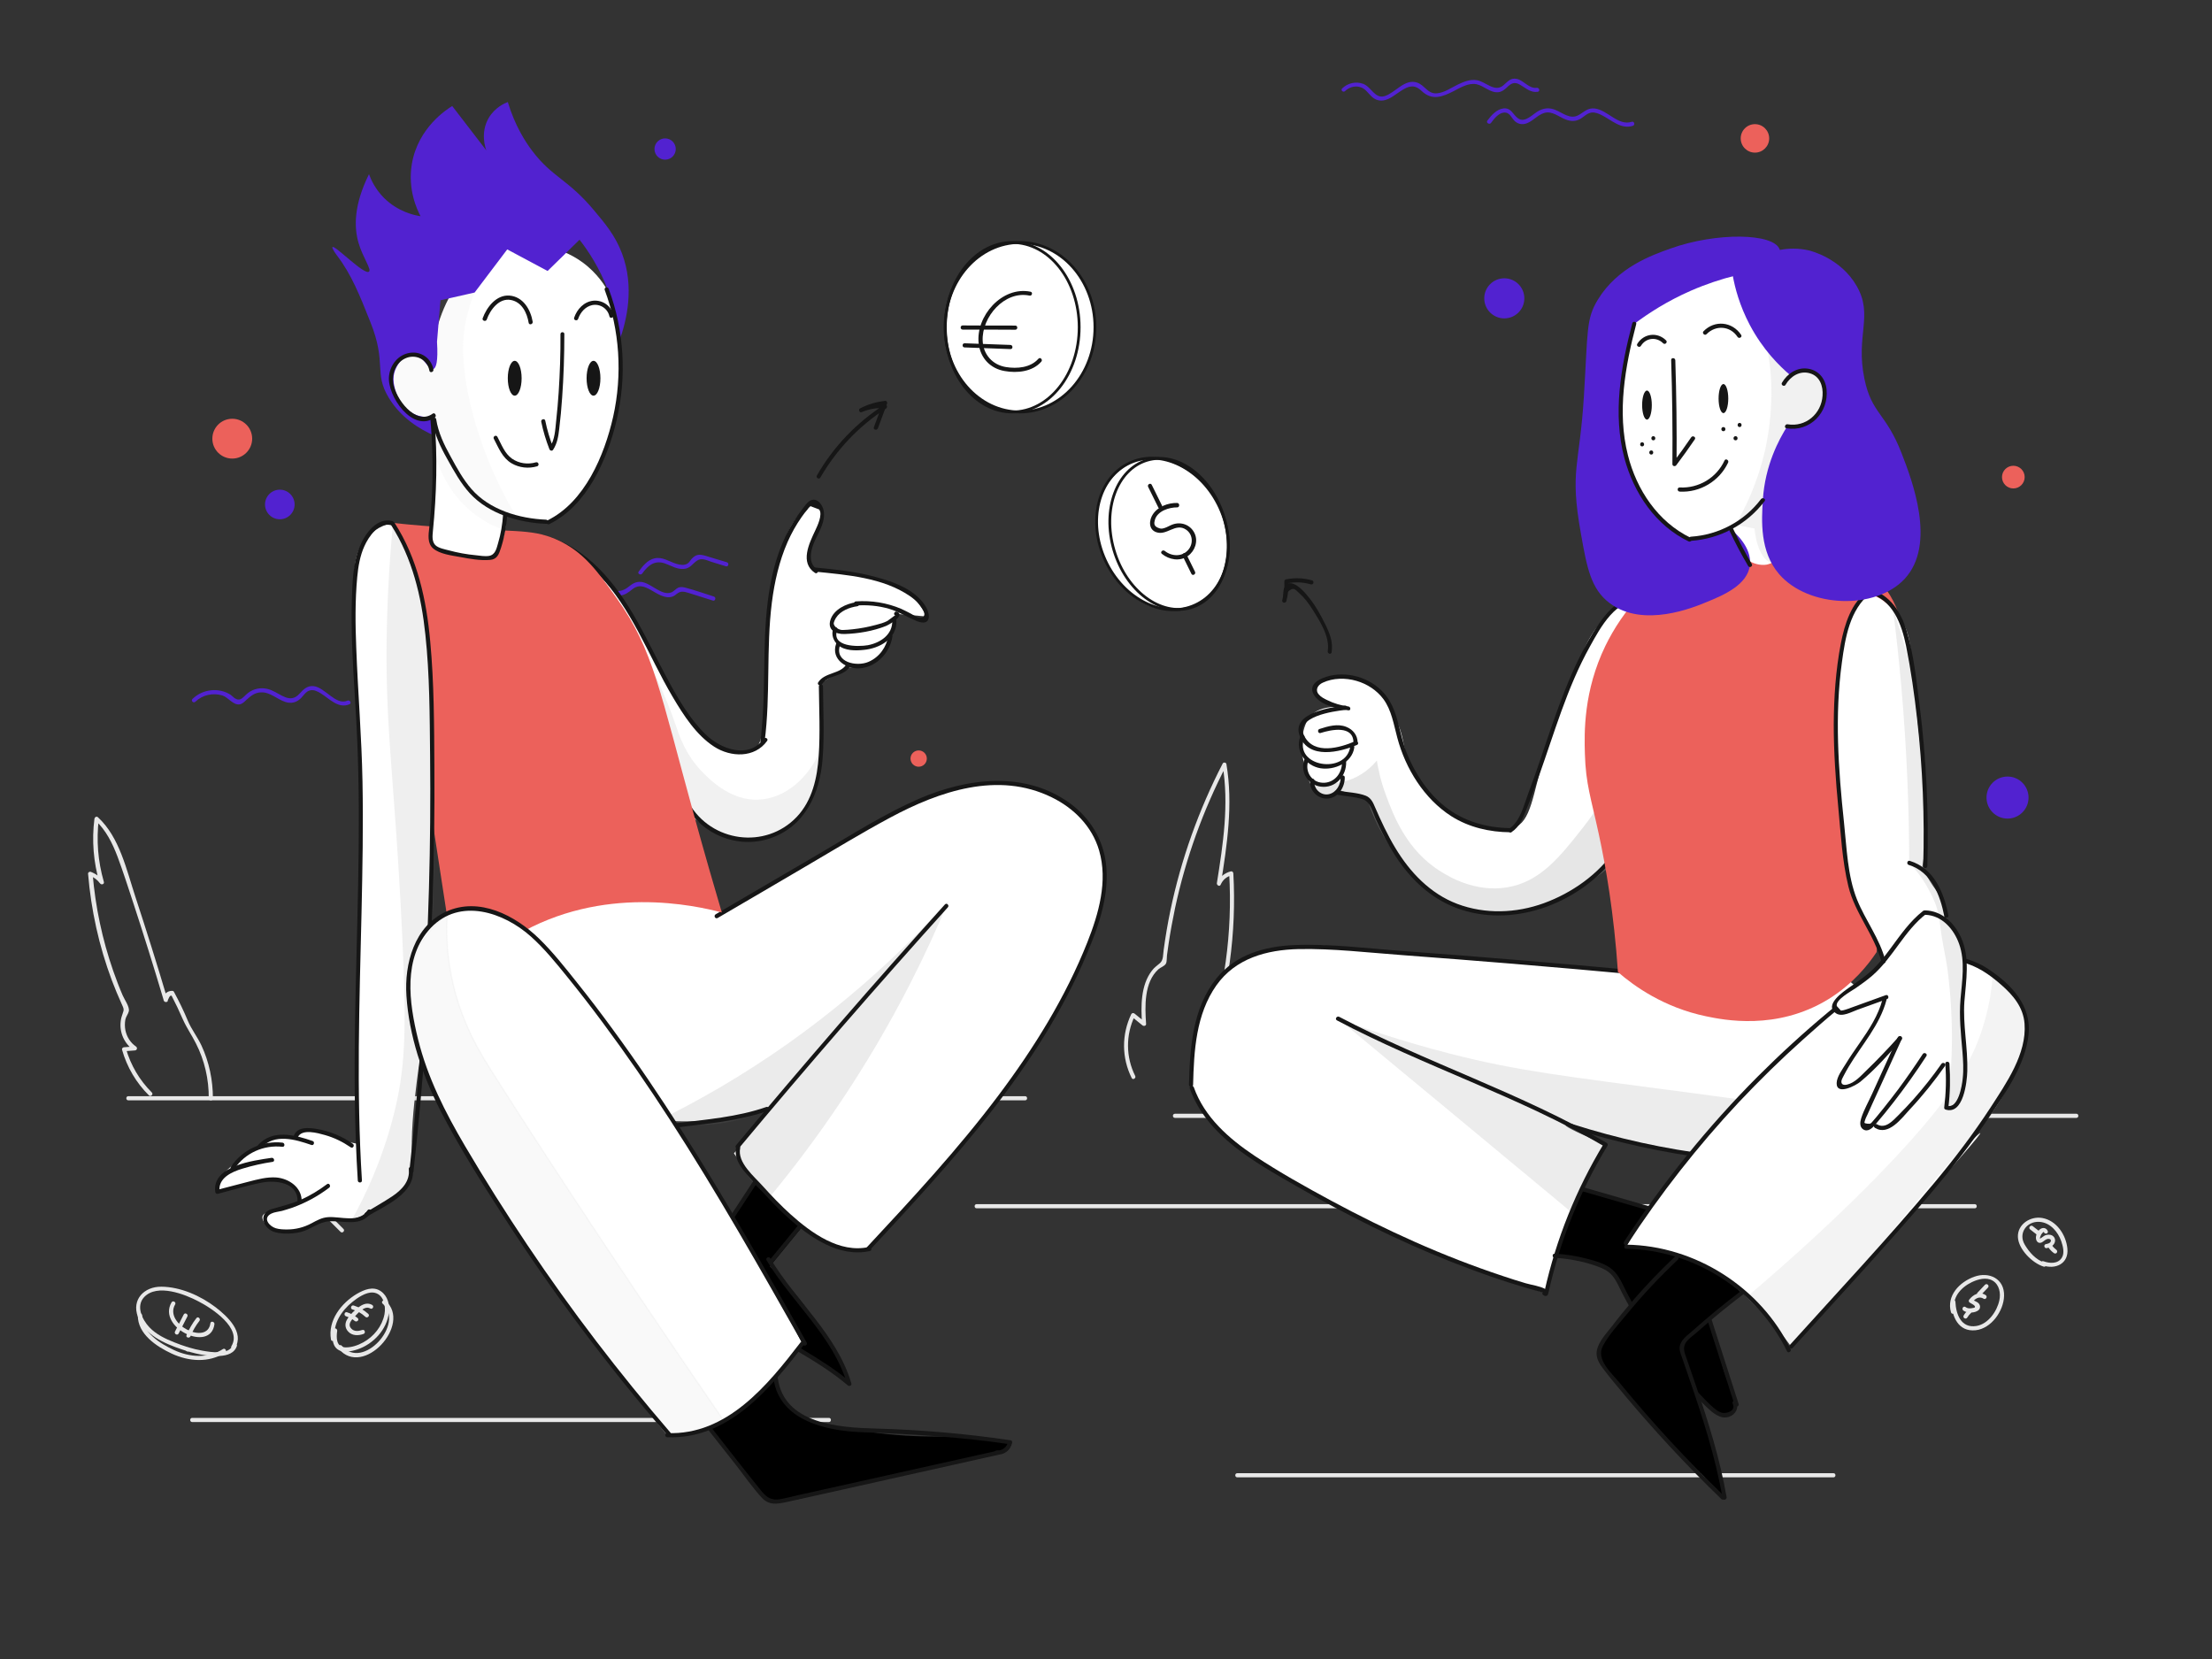 <?xml version="1.0" encoding="utf-8"?>
<!-- Generator: Adobe Illustrator 23.0.3, SVG Export Plug-In . SVG Version: 6.00 Build 0)  -->
<svg version="1.1" xmlns="http://www.w3.org/2000/svg" xmlns:xlink="http://www.w3.org/1999/xlink" x="0px" y="0px"
	 viewBox="0 0 1600 1200" style="enable-background:new 0 0 1600 1200;" xml:space="preserve">
<rect x="0" y="0" width="1600" height="1200" fill="#333333" stroke="none"/>
<style type="text/css">
	.st0{fill:#E8E8E8;}
	.st1{fill:#EC615B;}
	.st2{fill:#5222D0;}
	.st3{fill:#FFFFFF;}
	.st4{fill:#161616;}
	.st5{fill:none;stroke:#161616;stroke-width:2;stroke-miterlimit:10;}
	.st6{opacity:0.17;fill:#AAAAAA;}
	.st7{opacity:0.15;fill:#7A7A7A;}
	.st8{opacity:0.14;fill:#898989;}
	.st9{opacity:6.000000e-02;fill:#A5A5A5;stroke:#A5A5A5;stroke-miterlimit:10;}
	.st10{fill:#A5A5A5;stroke:#A5A5A5;stroke-miterlimit:10;}
	.st11{opacity:6.000000e-02;fill:#AAAAAA;}
	.st12{fill:#AAAAAA;}
	.st13{opacity:0.23;fill:#AAAAAA;}
	.st14{opacity:0.14;fill:#AAAAAA;}
	.st15{opacity:0.29;fill:#AAAAAA;}
	.st16{opacity:0.22;fill:#AAAAAA;}
</style>
<g id="background">
	<g>
		<g>
			<path class="st0" d="M92.8,795.9c84.5,0,169,0,253.5,0c84.2,0,168.3,0,252.5,0c47.6,0,95.1,0,142.7,0c1.9,0,1.9-3,0-3
				c-84.5,0-169,0-253.5,0c-84.2,0-168.3,0-252.5,0c-47.6,0-95.1,0-142.7,0C90.9,792.9,90.9,795.9,92.8,795.9L92.8,795.9z"/>
		</g>
	</g>
	<g>
		<g>
			<path class="st0" d="M232,876.7c4.8,4.8,9.6,9.6,14.3,14.3c1.4,1.4,3.5-0.8,2.1-2.1c-4.8-4.8-9.6-9.6-14.3-14.3
				C232.7,873.2,230.6,875.4,232,876.7L232,876.7z"/>
		</g>
	</g>
	<g>
		<g>
			<path class="st0" d="M706.4,874c93.7,0,187.5,0,281.2,0c94.1,0,188.1,0,282.2,0c52.9,0,105.7,0,158.6,0c1.9,0,1.9-3,0-3
				c-93.7,0-187.5,0-281.2,0c-94.1,0-188.1,0-282.2,0c-52.9,0-105.7,0-158.6,0C704.5,871,704.5,874,706.4,874L706.4,874z"/>
		</g>
	</g>
	<g>
		<g>
			<path class="st0" d="M849.9,808.6c84.7,0,169.3,0,254,0c85,0,170,0,255,0c47.7,0,95.3,0,143,0c1.9,0,1.9-3,0-3
				c-84.7,0-169.3,0-254,0c-85,0-170,0-255,0c-47.7,0-95.3,0-143,0C847.9,805.6,847.9,808.6,849.9,808.6L849.9,808.6z"/>
		</g>
	</g>
	<g>
		<g>
			<path class="st0" d="M139,1028.6c119.6,0,239.3,0,358.9,0c33.9,0,67.8,0,101.7,0c1.9,0,1.9-3,0-3c-119.6,0-239.3,0-358.9,0
				c-33.9,0-67.8,0-101.7,0C137.1,1025.6,137.1,1028.6,139,1028.6L139,1028.6z"/>
		</g>
	</g>
	<g>
		<g>
			<path class="st0" d="M109.8,790.2c-8.9-8.9-15.2-19.6-18.7-31.7c-0.5,0.6-1,1.3-1.4,1.9c2.6-0.2,5.3-0.4,7.9-0.6
				c1.5-0.1,2-1.9,0.8-2.8c-4.1-2.8-6.7-7-7.7-11.8c-0.5-2.6-0.5-5.3,0-7.9c0.5-2.1,2.1-4,2.5-5.9c0.6-3.3-3.2-8.4-4.5-11.5
				c-2.5-5.8-4.7-11.6-6.8-17.6c-7.9-22.7-12.9-46.3-14.9-70.2c-0.6,0.5-1.3,1-1.9,1.4c3,1.1,5.3,2.9,7.3,5.5
				c0.9,1.3,3.3,0.6,2.7-1.2c-4.3-14.9-5.5-30.2-3.6-45.6c-0.9,0.4-1.7,0.7-2.6,1.1c7.8,7.2,12.4,16.6,16.1,26.3
				c4.1,11,7.7,22.3,11.4,33.5c7.7,23.5,15.1,47.1,22.1,70.7c0.5,1.5,3.2,1.3,2.9-0.4c1.4-3.4,2.5-4.2,3.2-2.2
				c0.4,0.8,0.8,1.6,1.2,2.4c0.8,1.6,1.6,3.2,2.4,4.8c1.4,3,2.8,6,4.1,9c2.7,6.1,6.4,11.3,9.4,17.3c6.3,12.3,9.4,26,9.3,39.8
				c0,1.9,3,1.9,3,0c0-13.2-2.7-26.3-8.3-38.3c-2.9-6.2-7.2-11.6-9.8-17.8c-3-7.2-6.4-14.2-10.1-21c-0.2-0.5-0.8-0.7-1.3-0.7
				c-3.9,0-6.7,2.9-6.2,6.8c1-0.1,2-0.3,2.9-0.4c-7.4-25-15.2-49.8-23.3-74.5c-6.4-19.4-11.4-43-27-57.4c-1-1-2.4-0.2-2.6,1.1
				c-2,15.6-0.7,31.3,3.7,46.4c0.9-0.4,1.8-0.8,2.7-1.2c-2.4-3.3-5.2-5.4-9.1-6.9c-0.9-0.3-2,0.5-1.9,1.4
				c2.2,26.3,7.9,52.3,17.2,77.1c2.2,5.8,4.6,11.6,7.2,17.3c1.4,3.1,1.8,3.8,0.6,6.8c-0.7,1.8-1.2,3.7-1.4,5.6
				c-1,8.2,2.7,16.2,9.5,20.9c0.3-0.9,0.5-1.9,0.8-2.8c-2.6,0.2-5.3,0.4-7.9,0.6c-1,0.1-1.7,0.9-1.4,1.9c3.6,12.6,10.2,23.8,19.5,33
				C109,793.6,111.2,791.5,109.8,790.2L109.8,790.2z"/>
		</g>
	</g>
	<g>
		<g>
			<path class="st0" d="M135.8,977.6c1.9,0,1.9-3,0-3C133.9,974.6,133.9,977.6,135.8,977.6L135.8,977.6z"/>
		</g>
	</g>
	<g>
		<g>
			<path class="st0" d="M168.4,972.7c-2.3,7.7-16.2,5.3-21.9,4.3c-7-1.2-13.8-3.4-20.3-6c-6.6-2.6-13.3-5.8-18.2-11
				c-5.1-5.4-9.9-15.3-3.7-21.8c9.4-9.9,29.4-2.1,39.4,3.2c9.5,4.9,31.6,19.3,23.7,32.3c-1,1.7,1.6,3.2,2.6,1.5
				c7-11.6-5.6-23.1-14-29.6c-10.9-8.3-25.4-14.8-39.3-14.9c-12.4-0.1-21.6,9.2-17,21.7c4.9,13.3,19.3,19.4,31.7,23.6
				c8.7,3,18.3,5.3,27.6,4.8c5.2-0.3,10.7-1.9,12.4-7.4C171.8,971.6,168.9,970.8,168.4,972.7L168.4,972.7z"/>
		</g>
	</g>
	<g>
		<g>
			<path class="st0" d="M99.7,951.4c-0.2,13.5,13.5,22.6,24.5,27.7c12.3,5.7,26.8,6.9,38.6-0.7c1.6-1,0.1-3.6-1.5-2.6
				c-10.9,7-24.2,6-35.5,0.7c-9.9-4.6-23.2-12.8-23-25.1C102.7,949.5,99.7,949.5,99.7,951.4L99.7,951.4z"/>
		</g>
	</g>
	<g>
		<g>
			<path class="st0" d="M124.1,942c-10.7,18.3,28.1,36.9,31,15.9c0.3-1.9-2.6-2.7-2.9-0.8c-2.2,16.5-33.9,0.7-25.5-13.6
				C127.6,941.9,125.1,940.4,124.1,942L124.1,942z"/>
		</g>
	</g>
	<g>
		<g>
			<path class="st0" d="M129.2,964.6c2.1-4.1,4.2-8.2,6.3-12.3c0.9-1.7-1.7-3.2-2.6-1.5c-2.1,4.1-4.2,8.2-6.3,12.3
				C125.7,964.8,128.3,966.3,129.2,964.6L129.2,964.6z"/>
		</g>
	</g>
	<g>
		<g>
			<path class="st0" d="M137.8,966.5c1.6-3.9,3.8-7.7,6.4-11c1.2-1.5-0.9-3.6-2.1-2.1c-3,3.8-5.3,7.9-7.2,12.4
				C134.2,967.5,137.1,968.3,137.8,966.5L137.8,966.5z"/>
		</g>
	</g>
	<g>
		<g>
			<path class="st0" d="M242.3,968.1c-1.8-10.4,4.8-20.1,12.5-26.3c3.8-3.1,9.8-7.2,14.9-6.9c7.7,0.6,9.6,9.6,8.4,15.8
				c-1.7,8.6-7.7,16.1-15.4,20.3c-3.8,2.1-8.5,3.7-12.8,3.6c-6.8-0.2-6.7-6.9-6-11.9c0.3-1.9-2.6-2.7-2.9-0.8
				c-0.6,4.5-1.2,10.5,2.8,13.8c3.9,3.3,10.4,1.8,14.9,0.3c11.5-3.9,21.2-14.4,22.6-26.6c0.7-5.7-0.8-11.9-5.8-15.4
				c-5.6-3.9-12-1.2-17.4,1.9c-11.3,6.7-21.1,19.3-18.7,33C239.7,970.8,242.6,970,242.3,968.1L242.3,968.1z"/>
		</g>
	</g>
	<g>
		<g>
			<path class="st0" d="M269.2,943.9c-3.1-1.8-6.2-0.8-9,1.1c-3.4,2.3-7.1,5.9-9.2,9.5c-1.7,2.9-1.5,6.2,0.9,8.7
				c2.9,3.1,7.3,3,11,1.7c1.8-0.6,1-3.5-0.8-2.9c-2.8,0.9-5.9,1.3-8-1c-2.9-3.1,0.1-6.1,2.2-8.4c2.5-2.6,7.3-8.5,11.4-6.2
				C269.4,947.5,270.9,944.9,269.2,943.9L269.2,943.9z"/>
		</g>
	</g>
	<g>
		<g>
			<path class="st0" d="M250.3,952.1c2.3,0.7,4.5,1.9,6.3,3.4c1.5,1.2,3.6-0.9,2.1-2.1c-2.3-1.9-4.8-3.3-7.7-4.2
				C249.2,948.6,248.4,951.5,250.3,952.1L250.3,952.1z"/>
		</g>
	</g>
	<g>
		<g>
			<path class="st0" d="M255,947.2c3.5,1,6.6,2.8,9.3,5.3c1.4,1.3,3.5-0.8,2.1-2.1c-3.1-2.8-6.6-4.9-10.6-6.1
				C253.9,943.8,253.1,946.7,255,947.2L255,947.2z"/>
		</g>
	</g>
	<g>
		<g>
			<path class="st0" d="M245,975.6c17.6,21.3,53.3-17.7,33.9-34.7c-1.4-1.3-3.6,0.8-2.1,2.1c16.4,14.3-14.5,48.8-29.6,30.4
				C245.9,972,243.8,974.1,245,975.6L245,975.6z"/>
		</g>
	</g>
	<g>
		<g>
			<path class="st0" d="M1414,948.4c-2.6-9.5,4.2-17.1,12.3-21c4.4-2.1,10.4-3.8,15-1.1c4.9,2.9,6,9.1,4.9,14.2
				c-1.7,8-8,17.1-16.5,18.6c-11.2,1.9-14.9-8.5-15.3-17.5c-0.1-1.9-3.1-1.9-3,0c0.4,10.6,5,21.9,17.6,20.6
				c11.4-1.2,20.3-14,20.6-24.8c0.4-12.5-10.8-17.8-21.6-13.9c-10.6,3.8-20.2,13.7-16.8,25.7C1411.7,951.1,1414.5,950.3,1414,948.4
				L1414,948.4z"/>
		</g>
	</g>
	<g>
		<g>
			<path class="st0" d="M1435.8,929.3c-1.8,1.9-3.6,3.8-5.4,5.7c-1.3,1.4,0.8,3.5,2.1,2.1c1.8-1.9,3.6-3.8,5.4-5.7
				C1439.3,930,1437.2,927.9,1435.8,929.3L1435.8,929.3z"/>
		</g>
	</g>
	<g>
		<g>
			<path class="st0" d="M1436.3,936.8c-4.4-3-9.2-0.4-12,3.4c-0.4,0.5-0.2,1.4,0.2,1.8c0.7,0.7,5,2.3,3.9,3.7
				c-0.2,0.3-2.1,0.5-2.5,0.6c-1.6,0.2-2.9,0.1-4.2-0.9c-1.6-1.1-3.1,1.5-1.5,2.6c2.7,2,8.2,1.9,10.9-0.3c1.1-0.9,1.4-2.4,0.9-3.7
				c-1-2.5-3.6-2.5-5.3-4.1c0.1,0.6,0.2,1.2,0.2,1.8c1.9-2.5,4.9-4.3,7.9-2.3C1436.4,940.4,1437.9,937.8,1436.3,936.8L1436.3,936.8z
				"/>
		</g>
	</g>
	<g>
		<g>
			<path class="st0" d="M1423.5,947.7c-1.2,1.1-2.3,2.4-3.1,3.8c-1,1.7,1.6,3.2,2.6,1.5c0.7-1.2,1.6-2.3,2.6-3.2
				C1427,948.6,1424.9,946.4,1423.5,947.7L1423.5,947.7z"/>
		</g>
	</g>
	<g>
		<g>
			<path class="st0" d="M1479,913.3c-6.3-1.9-11.3-7.6-14.5-13.1c-4.8-8.2,1.5-17,10.7-16.4c7.8,0.5,13.4,7.2,15.8,14.1
				c1.2,3.6,2.5,8.4,0.4,11.8c-2.9,4.7-8.9,4.2-13.3,2.6c-1.8-0.7-2.6,2.2-0.8,2.9c9.4,3.4,19.2-1.1,18.1-12.1
				c-1-10-7.9-20.3-18.2-22.1c-8.5-1.5-18,4.5-17.6,13.8c0.4,8.9,10.5,18.9,18.7,21.4C1480.1,916.7,1480.9,913.8,1479,913.3
				L1479,913.3z"/>
		</g>
	</g>
	<g>
		<g>
			<path class="st0" d="M1468.6,889.4c1.5,1.2,3,2.3,4.5,3.5c0.6,0.5,1.7,0.1,2.1-0.5c0.5-0.8,0.1-1.6-0.5-2.1
				c-1.5-1.2-3-2.3-4.5-3.5c-0.6-0.5-1.7-0.1-2.1,0.5C1467.6,888.1,1467.9,888.9,1468.6,889.4L1468.6,889.4z"/>
		</g>
	</g>
	<g>
		<g>
			<path class="st0" d="M1481.2,890.5c-0.9-2.3-3.3-2.9-5.4-1.5c-2,1.4-3.5,4.6-3.1,7.1c0.4,2.3,2.1,3.6,4.3,2.5
				c1.5-0.8,2.8-2.5,4.7-2.5c1.1,0,2.2,0.5,1.6,2c-0.5,1.2-2.3,1.6-3.5,1.8c-1.9,0.5-1.1,3.4,0.8,2.9c2.3-0.6,4.7-1.6,5.6-4
				c0.7-1.9,0.1-3.9-1.6-5c-1.6-1-3.7-0.9-5.4-0.2c-0.6,0.2-3.3,2.4-3.6,2.3c-0.4-0.2,0.8-2.9,0.9-3c0.2-0.3,1.7-2.3,1.9-1.7
				C1479,893.1,1481.9,892.3,1481.2,890.5L1481.2,890.5z"/>
		</g>
	</g>
	<g>
		<g>
			<path class="st0" d="M1481.5,902.1c1.1,1.6,2.4,3,4,4.2c0.6,0.5,1.5,0.6,2.1,0c0.5-0.5,0.6-1.6,0-2.1c-1.3-1-2.5-2.2-3.5-3.6
				c-0.5-0.7-1.3-1-2.1-0.5C1481.4,900.5,1481,901.5,1481.5,902.1L1481.5,902.1z"/>
		</g>
	</g>
	<g>
		<g>
			<path class="st0" d="M895,1068.6c112.1,0,224.3,0,336.4,0c31.6,0,63.2,0,94.8,0c1.9,0,1.9-3,0-3c-112.1,0-224.3,0-336.4,0
				c-31.6,0-63.2,0-94.8,0C893,1065.6,893,1068.6,895,1068.6L895,1068.6z"/>
		</g>
	</g>
	<g>
		<g>
			<path class="st0" d="M821.1,778.2c-6.8-13.6-6.9-29.6-0.3-43.3c-0.8,0.1-1.6,0.2-2.4,0.3c2.7,2.2,5.4,4.4,8,6.5
				c0.9,0.7,2.7,0.4,2.6-1.1c-0.9-12.8-1.5-30,8.9-39.5c1.6-1.4,4.6-2.3,5.5-4.2c0.7-1.4,0.5-4.3,0.7-5.8c0.4-2.9,0.8-5.7,1.2-8.6
				c1.3-8.7,2.9-17.3,4.7-25.9c7.7-35.8,20.2-70.4,37-102.9c-0.9-0.1-1.8-0.2-2.7-0.4c4.8,28.5,0.4,57.2-4.1,85.5
				c-0.2,1.5,2,2.8,2.7,1.2c1.6-3.6,4.2-5.9,8.1-6.9c-0.6-0.5-1.3-1-1.9-1.4c2.5,42.7-3.4,85.5-17.3,126c-0.4,1.1,0.8,2.1,1.8,1.8
				c3.5-1,7.1-1.9,10.6-2.9c-0.6-0.3-1.2-0.7-1.8-1c3.3,8.6,2.4,17.6-2.7,25.3c-1.1,1.6,1.5,3.1,2.6,1.5c5.4-8.3,6.5-18.4,3-27.6
				c-0.3-0.8-1-1.3-1.8-1c-3.5,1-7.1,1.9-10.6,2.9c0.6,0.6,1.2,1.2,1.8,1.8c13.9-40.7,19.8-83.8,17.4-126.8c-0.1-1-0.9-1.7-1.9-1.4
				c-4.5,1.2-7.9,4-9.9,8.3c0.9,0.4,1.8,0.8,2.7,1.2c4.6-28.8,9-58,4.1-87.1c-0.2-1.3-2.2-1.5-2.7-0.4
				c-17.3,33.5-30.1,69.3-37.8,106.2c-2,9.5-3.6,19.1-4.9,28.7c-0.5,3.4-0.1,7.1-2.6,9.4c-2.1,1.8-4.2,3.2-5.9,5.5
				c-8.2,10.6-8,26-7.1,38.7c0.9-0.4,1.7-0.7,2.6-1.1c-2.7-2.2-5.4-4.4-8-6.5c-0.7-0.6-1.9-0.6-2.4,0.3c-7.1,14.8-7,31.7,0.3,46.3
				C819.4,781.4,822,779.9,821.1,778.2L821.1,778.2z"/>
		</g>
	</g>
	<circle class="st1" cx="168" cy="317.3" r="14.4"/>
	<circle class="st1" cx="1269.4" cy="100.1" r="10.3"/>
	<circle class="st1" cx="1456.3" cy="345.1" r="8.2"/>
	<circle class="st1" cx="664.5" cy="548.7" r="5.9"/>
	<circle class="st2" cx="202.4" cy="364.9" r="10.7"/>
	<circle class="st2" cx="481.1" cy="107.8" r="7.7"/>
	<circle class="st2" cx="1452.1" cy="576.9" r="15.2"/>
	<circle class="st2" cx="1088.1" cy="215.8" r="14.5"/>
	<g>
		<g>
			<path class="st2" d="M972.9,65.9c2.7-2.6,6.5-3.9,10.2-3.1c4.3,0.9,5.9,4,8.8,6.8c2.7,2.7,6.2,3.8,9.9,2.8
				c4.2-1.1,7.7-4.2,11.3-6.5c5.6-3.7,9.9-5.2,15.2-0.1c7.5,7.1,14.8,4.4,23.2,0.1c4.9-2.5,10.6-6.1,16.4-5c5.5,1.1,10,6.4,15.9,5.8
				c2.4-0.3,4.1-1.6,5.9-3.2c3.2-3.1,5.5-4.7,9.8-2.2c4.2,2.4,7.6,5.9,12.8,5.1c1.9-0.3,1.1-3.2-0.8-2.9c-5.4,0.8-9.2-5.2-14.2-6.4
				c-4.8-1.1-6.8,2.1-10.1,4.8c-6.3,5-12.6-2.9-19-3.9c-4.8-0.8-9.4,1.1-13.6,3.1c-4.8,2.3-9.7,5.9-15.2,6.4
				c-6.8,0.6-8.8-6-14.5-7.8c-8.9-2.9-15.6,7.4-23.3,9.8c-7.2,2.2-9.7-6.8-15.7-8.9c-5.3-1.9-11-0.5-15,3.3
				C969.4,65.1,971.5,67.2,972.9,65.9L972.9,65.9z"/>
		</g>
	</g>
	<g>
		<g>
			<path class="st2" d="M1078.5,88.9c2-2.8,5.2-6.8,8.8-7.4c4.9-0.8,5.8,3.9,8.6,6.3c2.6,2.2,5.6,2.5,8.7,1.3
				c4.5-1.8,7.7-6,12.4-7.4c5.6-1.7,10.5,2.8,15.4,4.7c3.8,1.5,7.5,1.6,11-0.6c2.6-1.6,4.7-4,7.9-4.4c2.5-0.3,5.1,0.8,7.3,1.9
				c7,3.5,14,10.5,22.5,7.7c1.8-0.6,1-3.5-0.8-2.9c-9.7,3.2-17.4-8.4-26.6-9.6c-5.2-0.7-7.7,2.4-11.8,4.7
				c-6.2,3.5-11.4-1.6-17.1-3.8c-4.1-1.6-7.8-1.3-11.7,0.7c-4.4,2.3-10.1,9.3-15.2,5.4c-3.7-2.8-4.7-7.5-10.2-7.1
				c-5.1,0.5-9.1,5.1-11.9,8.9C1074.8,88.9,1077.4,90.4,1078.5,88.9L1078.5,88.9z"/>
		</g>
	</g>
	<g>
		<g>
			<path class="st2" d="M141.3,507.6c5.2-5,12.8-6.7,19.7-4.5c4.1,1.4,7.7,7,12.2,6.4c2.2-0.3,3.7-2,5.2-3.4
				c3.1-2.8,5.9-5.1,10.3-5.3c6.7-0.3,11.5,4.9,17.6,6.9c4.4,1.5,8.3,0.4,11.5-2.8c2-2.1,3.6-5,6.8-5.6c2.7-0.5,5.2,0.9,7.4,2.2
				c6.3,3.9,12.8,11.4,20.8,7.9c1.8-0.8,0.2-3.4-1.5-2.6c-8.4,3.7-16.2-9.6-24.4-10.5c-4.6-0.5-7.4,2.3-10.3,5.5
				c-6.7,7.4-13.2,0.4-20.2-2.5c-4.4-1.9-9.3-2-13.8,0c-2.3,1-4,2.5-5.8,4.3c-2,1.9-3.8,3.5-6.9,1.5c-1-0.6-1.9-1.7-2.9-2.4
				c-8.6-5.7-20.4-4.3-27.7,2.8C137.8,506.8,139.9,508.9,141.3,507.6L141.3,507.6z"/>
		</g>
	</g>
	<g>
		<g>
			<path class="st2" d="M416.8,431.9c1.8-13.9,23.6-0.6,31.1-1.1c4.2-0.2,6.6-2.3,9.8-4.8c4.4-3.4,8.4-1.8,12.8,0.6
				c4.6,2.5,10.1,6.7,15.7,5c1.3-0.4,2.3-1.2,3.4-2.1c3.1-2.4,5.4-1.5,8.9-0.5c5.7,1.8,11.4,3.6,17.1,5.4c1.8,0.6,2.6-2.3,0.8-2.9
				c-6.6-2.1-13.1-4.4-19.8-6.2c-1.8-0.5-3.7-1-5.6-0.4c-2.2,0.8-3.5,3-5.7,3.7c-7,2.4-14.6-7.1-21.7-7.7c-3.9-0.3-6.4,1.5-9.3,3.8
				c-7.1,5.7-14.2,1.5-21.7-1c-7.5-2.4-17.9-1.4-19.1,8C413.6,433.8,416.6,433.8,416.8,431.9L416.8,431.9z"/>
		</g>
	</g>
	<g>
		<g>
			<path class="st2" d="M464.5,414.9c4.1-5.7,8.8-9.9,16.3-7.4c4.7,1.6,8.8,4.5,14,4c4.5-0.4,6-3.7,9.4-6c3.4-2.2,6.8-0.3,10.4,0.9
				c3.5,1.1,6.9,2.1,10.4,3.2c1.9,0.6,2.6-2.3,0.8-2.9c-4.1-1.2-8.2-2.5-12.3-3.7c-2.7-0.8-5.8-2.1-8.7-1.6c-1.9,0.3-3,1.4-4.3,2.6
				c-1.1,1.1-1.9,2.9-3.3,3.7c-2.4,1.4-5.3,0.9-7.7,0.2c-5.4-1.6-10.3-5.4-16.2-4c-5,1.2-8.5,5.6-11.3,9.5
				C460.8,414.9,463.4,416.4,464.5,414.9L464.5,414.9z"/>
		</g>
	</g>
</g>
<g id="coins">
	<path class="st3" d="M708.1,183.5c-10.1,7-14.3,16.2-17.6,23.2c-6,12.9-6.7,24.5-6.7,30c0,7.1-0.2,25,12.6,41.2
		c3.5,4.5,12.5,15.5,28.6,19.4c17.4,4.2,31.4-2.8,35.7-5c16.8-8.7,23.6-23.6,26.1-29.2c1.2-2.8,5.9-14,5.2-29.3
		c-0.3-6.5-1.2-22.1-12.6-36.5c-3-3.8-16.9-20.5-40-21.9C735.1,175.1,721.1,174.5,708.1,183.5z"/>
	<path class="st3" d="M822.2,333.4c-13,4.2-20,14.9-21.7,17.5c-6.7,10.5-6.8,20.8-6.8,27.1c-0.2,21.5,10.9,36.6,13.7,40.2
		c5.4,7,15.5,20,33.4,22.4c2.3,0.3,21.3,2.6,35.5-11c13.8-13.2,12.9-31.6,12.5-39.5c-0.3-4.9-1.8-23.4-16.6-38.9
		C869.8,348.7,846.9,325.4,822.2,333.4z"/>
	<g>
		<g>
			<path class="st4" d="M593.4,345.4c11.7-20.2,27.9-37.3,47.5-49.9c1-0.6,1-2.5-0.4-2.7c-6.4-1.1-12.2,0-18.2,2.5
				c0.4,0.9,0.8,1.8,1.2,2.7c5.3-2.7,10.8-4.4,16.7-5.1c-0.5-0.6-1-1.3-1.4-1.9c-2.2,6-4.5,12-6.7,18c-0.7,1.8,2.2,2.6,2.9,0.8
				c2.2-6,4.5-12,6.7-18c0.3-0.8-0.5-2-1.4-1.9c-6.4,0.8-12.4,2.5-18.2,5.5c-1.5,0.8-0.4,3.4,1.2,2.7c5.4-2.2,10.8-3.5,16.6-2.5
				c-0.1-0.9-0.2-1.8-0.4-2.7c-20.1,12.9-36.7,30.3-48.6,51C589.9,345.6,592.5,347.1,593.4,345.4L593.4,345.4z"/>
		</g>
	</g>
	<ellipse class="st5" cx="737.8" cy="236.7" rx="54.2" ry="61.3"/>
	<ellipse class="st5" cx="732.2" cy="236.7" rx="48.4" ry="61.3"/>
	<g>
		<g>
			<path class="st4" d="M745.4,211c-20.5-4.2-39.8,17.6-37.5,37.5c1.2,10.5,8.5,18.2,18.9,19.9c9,1.6,20,0.5,26.4-6.8
				c1.3-1.4-0.8-3.6-2.1-2.1c-5.7,6.5-15.4,7.3-23.5,6c-9.7-1.6-16.4-9.1-16.8-19c-0.8-17.2,15.8-36.4,33.8-32.7
				C746.5,214.3,747.3,211.4,745.4,211L745.4,211z"/>
		</g>
	</g>
	<g>
		<g>
			<path class="st4" d="M696.3,238.4c12.7,0,25.4,0,38.1,0.1c1.9,0,1.9-3,0-3c-12.7,0-25.4,0-38.1-0.1
				C694.4,235.4,694.4,238.4,696.3,238.4L696.3,238.4z"/>
		</g>
	</g>
	<g>
		<g>
			<path class="st4" d="M697.7,251.3c11.1,0.4,22.1,0.8,33.2,1.2c1.9,0.1,1.9-2.9,0-3c-11.1-0.4-22.1-0.8-33.2-1.2
				C695.8,248.3,695.8,251.3,697.7,251.3L697.7,251.3z"/>
		</g>
	</g>
	
		<ellipse transform="matrix(0.908 -0.418 0.418 0.908 -84.553 386.945)" class="st5" cx="841.3" cy="386.5" rx="45.6" ry="56.6"/>
	
		<ellipse transform="matrix(0.959 -0.284 0.284 0.959 -74.792 256.427)" class="st5" cx="845.5" cy="385.7" rx="41.5" ry="55.6"/>
	<g>
		<g>
			<path class="st4" d="M830.5,352.2c2.5,5.1,5,10.2,7.5,15.2c0.9,1.7,3.4,0.2,2.6-1.5c-2.5-5.1-5-10.2-7.5-15.2
				C832.2,348.9,829.6,350.5,830.5,352.2L830.5,352.2z"/>
		</g>
	</g>
	<g>
		<g>
			<path class="st4" d="M851.5,363.8c-6.6-0.1-13.8,2.5-17.6,8.2c-2.8,4.2-3.3,10.8,2.3,12.9c7.8,2.9,14-7,21.7-1.8
				c4.9,3.3,5.4,10.1,1.7,14.5c-4.4,5.3-12,5-17.1,0.9c-1.5-1.2-3.6,0.9-2.1,2.1c5.3,4.3,12.9,5.7,18.8,1.6
				c5.1-3.6,7.6-10.6,4.9-16.4c-2.9-6.2-9.8-8.7-16-6.4c-2,0.7-3.9,2-6,2.6c-2,0.6-2.8,0.5-4.8-0.4c-2.6-1.2-2.7-3-1.9-5.7
				c1.9-6.3,10.3-9,16.2-8.9C853.4,366.9,853.4,363.9,851.5,363.8L851.5,363.8z"/>
		</g>
	</g>
	<g>
		<g>
			<path class="st4" d="M855.5,402.3c2.1,4.3,4.2,8.5,6.3,12.8c0.9,1.7,3.4,0.2,2.6-1.5c-2.1-4.3-4.2-8.5-6.3-12.8
				C857.2,399.1,854.6,400.6,855.5,402.3L855.5,402.3z"/>
		</g>
	</g>
	<g>
		<g>
			<path class="st4" d="M963.2,471.8c1.2-7.5-1.5-14-4.8-20.6c-3.1-6.3-6.5-12.5-10.9-18.1c-3-3.8-8.4-10.5-13.6-11.2
				c-7.1-0.9-5,8.6-6.4,12.3c1,0.3,1.9,0.5,2.9,0.8c1.3-4.8,1.8-9.5,1.6-14.4c-0.4,0.5-0.7,1-1.1,1.4c5.9-1.2,11.5-1,17.3,0.7
				c1.9,0.5,2.7-2.4,0.8-2.9c-6.3-1.8-12.5-2-18.9-0.7c-0.6,0.1-1.1,0.8-1.1,1.4c0.2,4.7-0.3,9.1-1.5,13.6c-0.5,1.9,2.2,2.6,2.9,0.8
				c0.7-1.9,0.2-4,0.8-5.9c0.5-1.6,3.3-3.5,4.9-2.9c1.2,0.4,2.5,1.9,3.4,2.7c3.9,3.4,7,7.5,9.8,11.9c5.3,8.4,12.7,19.8,11.1,30.2
				C960,472.9,962.9,473.7,963.2,471.8L963.2,471.8z"/>
		</g>
	</g>
</g>
<g id="boy">
	<g id="hand_left_1_">
		<path class="st3" d="M414.8,399.9c5.3,4,12.8,10.1,20.7,18.4c5.8,6.1,15.4,17.1,31.2,45.2c13.8,24.5,18.7,37.9,34.8,60.1
			c4.7,6.5,11.9,15.9,24,19.2c1.2,0.3,16,4.1,22.4-3.2c2.1-2.4,2.8-6.3,4.1-14.1c1.3-7.9,1.5-13.7,1.5-13.7
			c0.7-23.4,0.5-46.7,1.9-64.5c0.9-11.8,4.2-24.8,10.6-50.8c0.7-3,4.9-18.9,16.5-28.6c5.6-4.7,8.1-3.8,8.7-3.6
			c3.5,1.5,3.1,8.9,3,10.1c-0.3,4.4-1.8,5.7-5.1,13.6c-4.9,11.4-4.4,14.9-4.2,16.1c0.7,4.3,3.3,7.4,5.2,9.2
			c15.9,0.4,28.8,2.5,38,4.5c19.3,4.1,25.7,8.4,29.1,11.3c7,5.7,10.8,12.4,12.9,16.8c-7.3-0.6-14.7-1.3-22-1.9
			c-0.4,2.8-1,6.6-2.2,11.2c-1.4,5.7-2.2,8.7-4.2,12.4c-1.4,2.6-3.5,6.4-7.7,9.6c-5.1,3.8-10.4,4.5-14.1,5.1c-3,0.4-5.5,0.5-7.3,0.4
			c-6.6,4-13.1,7.9-19.7,11.9c0.8,13.7,0.9,25.2,0.9,33.9c-0.1,27.4-2.2,35.8-4.5,42.2c-2.2,6.1-4.9,13.5-11.6,20.7
			c-1.7,1.9-12.2,12.9-28.4,15.6c-17,2.9-30.9-5-40.2-10.5c-40.3-23.7-63.5-73.8-70.5-90"/>
		<path class="st6" d="M445,437c24.5,38.3,37,67.5,43.9,87.9c2.4,7.1,7.2,22,20.6,35c5.5,5.4,19.8,19.3,39.1,18.5
			c18.9-0.7,36.4-15.3,45-36.3c0.3,6.2,0.2,16.6-4.2,28.4c-2.2,6-6,16.3-15.9,24.9c-1.1,0.9-16.2,13.5-36,12.2
			c-21-1.4-35-17.4-44.1-28.2C455,533.8,447.1,463,445,437z"/>
		<g>
			<g>
				<path class="st4" d="M392.7,389.9c32.5,9.1,53.4,38.1,68.7,66.5c8.6,15.9,16.1,32.4,25.3,47.9c7.7,13,16.9,27.4,29.9,35.8
					c11.9,7.7,29.3,8.4,38.3-4.2c1.1-1.6-1.5-3.1-2.6-1.5c-10.7,15-31,7.4-41.7-3c-11.8-11.4-20.4-26.4-28.1-40.8
					c-14.7-27.4-26.9-56.9-49.2-79.3c-11.1-11.2-24.4-20-39.7-24.2C391.6,386.5,390.8,389.4,392.7,389.9L392.7,389.9z"/>
			</g>
		</g>
		<g>
			<g>
				<path class="st4" d="M495.8,582.5c12,21.1,37.6,31.7,60.9,24c25.5-8.4,36.3-32.4,38.3-57.5c1.4-17.4,0.4-35.1,0.3-52.5
					c0-1.9-3-1.9-3,0c0.2,16.7,1,33.5-0.1,50.1c-1,15.8-4.6,32.4-15.9,44.3c-22.6,23.7-61.8,18.3-77.9-9.9
					C497.4,579.4,494.8,580.9,495.8,582.5L495.8,582.5z"/>
			</g>
		</g>
		<g>
			<g>
				<path class="st4" d="M553.1,536.2c4.3-33.3,1-67,5.2-100.3c1.9-15,5.3-30,11.4-43.9c2.8-6.4,6.2-12.4,10.2-18.1
					c1.3-1.9,2.7-3.7,4.2-5.4c0.4-0.5,1-1.5,1.6-1.8c0.2-0.2,0.4-0.4,0.5-0.6c2.1,0.8,4.2,1.6,6.3,2.4c2.8,3.6-1.4,12.2-2.9,15.4
					c-4.3,9.1-11.2,23.2-0.1,30.5c1.6,1.1,3.1-1.5,1.5-2.6c-7.3-4.8-4.3-15.1-1.2-21.6c3.1-6.4,7.3-13.3,6-20.7
					c-0.7-4.2-4.6-9.8-9.5-7.5c-2.4,1.1-4.3,4.1-5.9,6.2c-2.2,2.8-4.3,5.8-6.2,8.8c-17.6,28-20.5,62.2-21.2,94.4
					c-0.5,21.6-0.2,43.3-3,64.7C549.8,538.1,552.8,538.1,553.1,536.2L553.1,536.2z"/>
			</g>
		</g>
		<g>
			<g>
				<path class="st4" d="M589.7,413.5c22.8,2.3,49,4.3,68.5,17.7c2.3,1.6,4.5,3.4,6.3,5.5c1.4,1.7,4.5,5.6,4.1,8
					c-0.4,2.3-2.5,2.2-4,2c-1.6-0.2-4.2-2-5.7-2.8c-2.3-1.2-4.6-2.4-7-3.5c-10.4-4.4-21.5-6.2-32.8-5.4c-1.9,0.1-1.9,3.1,0,3
					c8.1-0.6,16.3,0.1,24.1,2.4c7.1,2.1,13.1,6,19.8,8.8c3,1.2,7.8,2.4,8.7-2c0.9-4.3-2.5-9.7-5.2-12.7
					c-8.1-9.4-21.7-14.1-33.3-17.2c-14.2-3.9-29-5.4-43.6-6.8C587.8,410.4,587.8,413.4,589.7,413.5L589.7,413.5z"/>
			</g>
		</g>
		<g>
			<g>
				<path class="st4" d="M619.4,435.6c-7.3,1-16.2,5.1-18.7,12.7c-2.4,7.4,3.8,10.5,10.1,10.3c10-0.3,20.7-2.1,30-5.8
					c2-0.8,14.2-7.5,8.2-10.3c-1.7-0.8-3.3,1.8-1.5,2.6c-0.2-0.1-4.8,3.6-5.7,4.1c-2.6,1.3-5.4,2.1-8.2,2.8
					c-5.6,1.5-11.3,2.6-17.1,3.2c-2.3,0.2-4.7,0.5-7.1,0.5c-2.4,0-5.6-1.8-6.3-4.3c-0.3-1.1,1-3.5,1.6-4.5c3.2-5.1,9.8-7.6,15.5-8.4
					C622.1,438.2,621.3,435.3,619.4,435.6L619.4,435.6z"/>
			</g>
		</g>
		<g>
			<g>
				<path class="st4" d="M602.7,454.7c-1.6,4.4,0.1,9,3.6,12c4.9,4.1,12.4,4,18.4,3.4c11.6-1.1,24.2-8,23.7-21.3
					c-0.1-1.9-3.1-1.9-3,0c0.4,10.2-8.6,16.2-17.7,17.9c-7,1.2-26.7,1.4-22.1-11.1C606.3,453.7,603.4,452.9,602.7,454.7L602.7,454.7
					z"/>
			</g>
		</g>
		<g>
			<g>
				<path class="st4" d="M604.8,465.6c-4.1,11.6,8.1,19.1,18.3,17.7c11.6-1.6,20.6-11.4,22.4-22.8c0.3-1.9-2.6-2.7-2.9-0.8
					c-1.3,8.3-6.5,15.6-14.3,19c-8.6,3.8-25.1,0.4-20.6-12.3C608.3,464.6,605.4,463.8,604.8,465.6L604.8,465.6z"/>
			</g>
		</g>
		<g>
			<g>
				<path class="st4" d="M594.4,495.1c4.7-7.4,16.2-5.3,20.6-13.4c0.9-1.7-1.7-3.2-2.6-1.5c-4.2,7.6-15.8,5.8-20.6,13.4
					C590.8,495.2,593.4,496.7,594.4,495.1L594.4,495.1z"/>
			</g>
		</g>
	</g>
	<g id="leg_left_1_">
		<path d="M547,854.6c-6.2,7.9-12.4,16.5-18.7,25.7c-8.6,12.7-16.1,25.1-22.6,36.7c1.3,4.4,3.7,10.9,8.6,17.3
			c7,9.2,15.1,12.8,25,18.1c1.8,1,13.8,8.4,37.9,23.3c9.1,5.6,22.1,14,37.3,25.3c-3.3-7.9-7.3-16.2-12-24.8
			c-14.2-25.8-30.8-45.6-45.6-60.2c7.8-9.6,15.7-19.2,23.5-28.8C569.1,876.4,558,865.5,547,854.6z"/>
		<path class="st3" d="M360.9,678.5c9.6-9.5,26.2-23.2,50.3-31.2c54-17.9,101.5,7.6,110.9,12.8c23.4-13,41.9-24,53.9-31.1
			c42.7-25.6,59.3-37.8,91.7-50.8c24.7-9.9,39-12.4,53.1-12.1c10.7,0.2,28.3,0.7,46,12.2c5.2,3.3,23.7,15.6,30.3,38.9
			c4,14,1.9,25.6-0.8,39c-5.5,27.6-16.7,47.2-21.9,56.2c-22.9,39.4-34.4,59.1-54.9,86.1c-21.4,28.1-51.5,64.7-91.5,105
			c-4.4,0.5-11.3,0.8-19.4-0.9c-5-1-20.4-4.8-49.2-34.4c-7.6-7.8-17.7-19-28.5-33.9c9-11.4,18.1-22.8,27.1-34.2
			c-8.6,3.2-20.9,7.1-36.1,9.4c0,0-30.3,4.4-57.3-1.3C426.4,800.1,382.5,750.5,360.9,678.5z"/>
		<path class="st7" d="M477,810.1c14.3-7,28.9-14.9,43.7-23.5C591,745.4,645.1,696.8,686,651.7c-8,19.3-17.2,39.4-27.7,59.9
			c-31.6,61.8-67.4,112.9-101.4,154.1c-5.8-3.7-15.9-11.6-21.6-25.2c-1.5-3.5-2.4-6.9-3-10c8-9.5,16.1-19.1,24.1-28.6
			c-12.4,5.8-33.2,13.3-59,11.6C489.9,812.9,483,811.6,477,810.1z"/>
		<g>
			<g>
				<path class="st4" d="M519.1,664c21.2-12.4,42.5-24.8,63.7-37.3c20.3-11.9,40.4-24.2,61.1-35.3c35.6-19.1,78-33.7,116.8-14.7
					c16,7.8,29.2,21,34.3,38.4c6.5,22.2-0.3,45.8-8.5,66.5c-15.8,39.8-38.6,76.5-64.2,110.6c-29.2,38.9-62.3,74.6-95.4,110.1
					c-1.3,1.4,0.8,3.5,2.1,2.1c60.4-65,122.5-132,157.4-214.9c8.6-20.5,16.4-43,13.5-65.5c-2.3-17.4-11.6-32.3-25.6-42.7
					c-32.5-23.9-74.5-18.7-109.4-3.6c-24.9,10.8-48.1,25.6-71.5,39.3c-25.2,14.8-50.5,29.5-75.7,44.3
					C515.9,662.4,517.4,665,519.1,664L519.1,664z"/>
			</g>
		</g>
		<g>
			<g>
				<path class="st4" d="M683.5,654.2C632,711.3,581.6,769.4,532.4,828.4c-1.2,1.5,0.9,3.6,2.1,2.1c49.2-59,99.6-117.1,151.1-174.2
					C686.9,654.9,684.8,652.8,683.5,654.2L683.5,654.2z"/>
			</g>
		</g>
		<g>
			<g>
				<path class="st4" d="M532.5,829.5c-2.3,10.3,6.3,18.3,12.5,25.3c7.8,8.9,15.8,17.7,24.7,25.7c15.7,14.2,37.1,29.4,59.5,24.4
					c1.9-0.4,1.1-3.3-0.8-2.9c-21.1,4.7-41.7-10.3-56.5-23.6c-7.1-6.4-13.7-13.3-20.1-20.4c-6.3-7.1-18.7-17.1-16.4-27.6
					C535.8,828.4,533,827.6,532.5,829.5L532.5,829.5z"/>
			</g>
		</g>
		<g>
			<g>
				<path class="st4" d="M577.3,886.3c-6.8,8.3-13.6,16.7-20.5,25c-1.2,1.5,0.9,3.6,2.1,2.1c6.8-8.3,13.6-16.7,20.5-25
					C580.6,887,578.5,884.8,577.3,886.3L577.3,886.3z"/>
			</g>
		</g>
		<g>
			<g>
				<path class="st4" d="M544.8,854.4c-6,9.2-12,18.3-18,27.5c-1.1,1.6,1.5,3.1,2.6,1.5c6-9.2,12-18.3,18-27.5
					C548.4,854.3,545.8,852.8,544.8,854.4L544.8,854.4z"/>
			</g>
		</g>
		<g>
			<g>
				<path class="st4" d="M527,879.6c-5.5,8.2-10.9,16.3-16.4,24.5c-4,5.9-8.7,11.3-4.5,18.3c7.2,12,19.1,21.8,30.3,29.9
					c24.8,17.9,53.4,30,76.9,49.8c1.1,0.9,3,0.1,2.5-1.5c-10.5-35.4-40.2-59.6-58.7-90.5c-1-1.7-3.6-0.1-2.6,1.5
					c18.3,30.6,48,54.7,58.4,89.8c0.8-0.5,1.7-1,2.5-1.5c-21-17.7-46.1-29.4-69-44.4c-11.5-7.6-22.6-16.1-31.6-26.6
					c-2.5-3-6.5-6.8-7.5-10.7c-1.2-4.7,4.5-10.8,6.8-14.3c5.1-7.6,10.2-15.2,15.3-22.9C530.6,879.5,528.1,878,527,879.6L527,879.6z"
					/>
			</g>
		</g>
		<g>
			<g>
				<path class="st4" d="M488.8,815.6c22-2.8,45.3-4.6,66.3-12c1.8-0.6,1-3.5-0.8-2.9c-20.7,7.3-43.9,9.1-65.5,11.8
					C486.9,812.8,486.9,815.8,488.8,815.6L488.8,815.6z"/>
			</g>
		</g>
	</g>
	<g id="torso">
		<path class="st1" d="M279.7,377.8c8.5,0.9,21.2,2.2,36.7,3.3c53.7,4,67.2,1,85.6,8.9c19.9,8.6,30.3,23.3,44.5,43.3
			c26.2,37.1,30.8,66.8,55.6,156.7c7.9,28.6,14.8,52.5,20,70c-19-5-86.4-20.4-148.9,16.7c-18.4,10.9-32.2,23.9-42.2,35.6
			C313.8,600.8,296.8,489.3,279.7,377.8z"/>
	</g>
	<g id="hand_right_1_">
		<path class="st3" d="M283.4,378.3c-5.2,1.3-12.6,4.2-18.4,10.7c-9.6,10.9-8.8,25.6-8.5,32.7c1,26.2-2.9,52.7,1.3,78.6
			c2.9,17.8,2.9,53.7,2.8,125.5c-0.1,59.6-2.9,70.6-2.7,139.7c0.1,26.3,0.6,47.9,1,61.9c-2.2-0.4-5.8-1-10.2-2.4
			c-7.5-2.4-10.4-4.7-18.6-6.7c-6.2-1.6-8.7-1.3-10.8-0.5c-3.3,1.2-5.4,3.6-6.6,5.1c-3-0.8-7.8-1.6-13.3-0.3
			c-4.3,1-8.1,3.5-15.4,8.4c-6.6,4.4-10.9,7.9-12.8,9.3c-10.1,8.2-11.9,11.6-12.9,14c-1.1,3.1-1.4,5.8-1.3,7.8
			c8.6-2.2,18.1-4.7,22.3-5.8c12-3.1,17.2-4.5,23.9-2.7c2.5,0.7,7.1,2,10.3,6.3c2.4,3.4,2.9,6.9,3,8.8c-6.6,3.3-12.2,5.2-16.5,6.4
			c-5.5,1.5-9.3,2.1-10.1,4.6c-0.9,3,3,6.5,3.7,7.2c1.3,1.1,4.2,3.2,11,3.7c1.8,0.1,8.1,0.4,18.5-3.2c9.1-3.1,9.6-5.2,15.5-5.7
			c5.4-0.4,5.9,1.2,11.9,0.8c5.7-0.4,9.9-2.3,14.5-4.3c5.9-2.7,9.8-5.5,14.4-8.8c9.2-6.6,13.7-9.9,16.5-15.6
			c2.8-5.8,2.4-11.3,2.2-13.8c-2-37.9,7.5-75.6,9.6-113.6c1.2-21.1,1.8-31.7,2.1-39.9c0.9-20.3,2.3-55.8,2.6-101.3
			c0.3-42.4-0.4-68.8-1.1-87.6c-1.4-35.6-3-49.8-7-65.5C298.8,408.8,290.1,390.5,283.4,378.3z"/>
		<path class="st8" d="M284.2,379.1c-1.4,15.2-3.4,39-4.2,68c-2.3,77.7,5.4,111.8,10.9,229c3.3,69.4,2.5,97.5-6.7,132.5
			c-8.4,32-20.4,57-29.6,73.6c4.4-1.3,10.5-3.5,17.3-7.3c7.7-4.2,18.7-10.2,24.3-20.9c4.2-7.9,3.6-14.7,3.4-25.2
			c-0.3-16.8,2.3-33.5,2.7-50.2c0.6-27.2,3.6-32.8,7.3-69.6c3.8-37.9,4.1-66.3,4.5-99.6c0.2-14.5-0.5-39.4-1.8-89.1
			c-1.2-48.3-1.9-58-4.3-71.5C302.4,418.3,292.1,394.5,284.2,379.1z"/>
		<g>
			<g>
				<path class="st4" d="M283.8,376.9c-11.2-2.9-19.8,9.2-23.5,18.2c-5.1,12.3-5.4,26.3-5.8,39.4c-1,33.8,2.5,67.4,3.9,101.1
					c2.9,67.9-0.5,135.8-1.6,203.7c-0.6,38.2-0.4,76.4,2,114.6c0.1,1.9,3.1,1.9,3,0c-4.1-64.5-1.8-129.2-0.3-193.7
					c0.7-31.6,1.3-63.3,0.7-94.9c-0.6-32.2-3.3-64.3-4.5-96.4c-0.7-17.1-0.9-34.4,0.7-51.5c0.7-7.6,2-15.4,5.2-22.4
					c3.2-7.1,10.4-17.5,19.4-15.1C284.9,380.3,285.7,377.4,283.8,376.9L283.8,376.9z"/>
			</g>
		</g>
		<g>
			<g>
				<path class="st4" d="M282.9,379.8c15.3,23.8,21.9,51.5,24.8,79.4c3.1,28.9,3.1,58.3,3.4,87.3c0.7,64.1-1.1,128.3-5.4,192.2
					c-2.4,36.3-5.6,72.5-9.6,108.6c-0.2,1.9,2.8,1.9,3,0c7.2-65,11.8-130.4,13.9-195.8c1-32.4,1.4-64.8,1.2-97.2
					c-0.2-30-0.2-60.3-3-90.2c-2.7-30.1-9.2-60.2-25.8-85.9C284.5,376.7,281.9,378.2,282.9,379.8L282.9,379.8z"/>
			</g>
		</g>
		<g>
			<g>
				<path class="st4" d="M236.6,856.5c-6,4.5-12.4,8.4-19.2,11.4c-6.7,3-13.6,4.5-20.7,6.6c-10.8,3.1-6.2,14.8,2.7,16.9
					c5.7,1.4,12.1,1.1,17.9-0.2c7.3-1.7,13.3-7.4,20.9-7.8c10.3-0.6,23.4,4.3,30.2-6.4c1-1.6-1.6-3.1-2.6-1.5
					c-6,9.5-19.5,4.2-28.5,4.9c-4.5,0.3-8,2.3-11.9,4.4c-5.6,3-11.5,4.5-17.8,4.5c-2.7,0-5.6-0.1-8.2-0.9c-4.3-1.3-9.9-7.2-3.1-10.6
					c2.2-1.1,5.2-1.3,7.6-1.9c2.5-0.7,5-1.5,7.4-2.3c9.6-3.4,18.6-8.3,26.8-14.5C239.6,858,238.1,855.4,236.6,856.5L236.6,856.5z"/>
			</g>
		</g>
		<g>
			<g>
				<path class="st4" d="M218.2,868.9c0.2-10-9.1-16.4-18.3-17.2c-6.9-0.5-13.7,1.4-20.3,3.1c-7.6,2-15.2,3.9-22.7,5.9
					c0.6,0.5,1.3,1,1.9,1.4c-1.3-10,8.7-14.4,16.6-16.8c7.2-2.2,14.4-3.8,21.8-4.9c1.9-0.3,1.1-3.2-0.8-2.9
					c-12.8,1.9-43.2,5.6-40.7,24.6c0.1,1,0.9,1.7,1.9,1.4c10.5-2.7,21.1-6,31.8-8.1c9.9-1.9,26-0.2,25.8,13.3
					C215.2,870.8,218.2,870.8,218.2,868.9L218.2,868.9z"/>
			</g>
		</g>
		<g>
			<g>
				<path class="st4" d="M169.6,845.4c7.7-11.4,21.1-17.4,34.7-15.9c1.9,0.2,1.9-2.8,0-3c-14.7-1.6-29,5.2-37.3,17.4
					C165.9,845.5,168.5,847,169.6,845.4L169.6,845.4z"/>
			</g>
		</g>
		<g>
			<g>
				<path class="st4" d="M188.9,830.3c9.7-10.7,24.7-6.1,36.4-2.1c1.8,0.6,2.6-2.3,0.8-2.9c-12.8-4.4-28.9-8.7-39.4,2.9
					C185.5,829.7,187.6,831.8,188.9,830.3L188.9,830.3z"/>
			</g>
		</g>
		<g>
			<g>
				<path class="st4" d="M215.4,822.6c3-6.4,14.6-3,19.6-1.6c6.8,1.9,13,5,18.7,8.9c1.6,1.1,3.1-1.5,1.5-2.6
					c-7.8-5.4-16.7-9.2-26.1-10.7c-5.6-0.9-13.5-1.8-16.4,4.4C212,822.9,214.6,824.4,215.4,822.6L215.4,822.6z"/>
			</g>
		</g>
		<g>
			<g>
				<path class="st4" d="M295.7,845.6c1,8.9-5.2,15.2-12.1,19.8c-6.2,4.1-12.8,7.8-19.2,11.7c-1.6,1-0.1,3.6,1.5,2.6
					c12.2-7.4,34.8-16.4,32.7-34.1C298.5,843.7,295.5,843.6,295.7,845.6L295.7,845.6z"/>
			</g>
		</g>
	</g>
	<g id="leg_right_1_">
		<path d="M512.6,1032.9c0.6,2,1.6,2.1,8.6,10.1c6.5,7.5,8.1,10.2,16.9,21.4c3.7,4.7,9,11.4,15.8,19.4c3,0.7,7.4,1.5,12.7,1.6
			c12.1,0,21.2-4.1,24.2-5.4c4.7-2,2.5-0.5,53.4-11.9c18-4,45.1-10.2,83.1-19.3c1.1-1.9,2.2-3.8,3.3-5.6c-5.2-0.9-13-2.1-22.5-3
			c-19.4-1.9-26.4-0.7-45.5-1.4c-20.4-0.8-35.1-3.2-46.6-5c-19.9-3.2-30-5-37.9-10.5c-13.3-9.4-18.5-24-20.7-32.3
			C518.2,1014,510.7,1026.1,512.6,1032.9z"/>
		<path class="st3" d="M323.6,660.9c-10.7,4.8-16.3,13.1-18.5,16.4c-5.8,8.8-7.6,18-8.2,28.7c-1.8,29.2,5.8,53.2,7.3,58
			c10.5,32.2,24.4,55.3,34.4,71.6c35.8,58.5,58.6,90.5,58.6,90.5c20.8,29.2,49.3,67.7,85.4,112c5.3,0.1,13.1-0.3,22.1-2.6
			c19.7-5,32.3-16.1,44.7-27.3c8.5-7.7,20.1-19.6,30.9-36.5c-7-13.6-16.2-31.1-27.4-51.2c-5.9-10.6-23.6-42.2-49.5-83.4
			c-14.7-23.4-28.1-43.1-54.8-82.5c-7.8-11.5-23.2-34.1-46.8-60.4c-15.6-17.5-30-31.3-50.5-35.3C346,657.7,335.2,655.7,323.6,660.9z
			"/>
		<path class="st9" d="M323.6,660.9c-0.5,7.4-0.9,20.5,1.4,36.3c5.3,36.7,21.2,62.6,29.9,76.4c22.1,35.1,82.8,129.3,168.7,254.1
			c-4.5,2.6-10.8,5.6-18.6,7.7c-8.9,2.4-16.8,2.8-22.4,2.6c-7.4-9.2-18-22.7-30.7-39.2c-41.2-53.7-68.7-93.7-80.6-111.2
			c-31-45.9-43.5-68.1-53.4-88.9c0,0-14.3-29.9-20.7-72.7c-1.1-7.1-1.9-14.7-0.1-24C301.3,681.2,315.5,667.5,323.6,660.9z"/>
		<path class="st10" d="M380.4,1054.4"/>
		<g>
			<g>
				<path class="st4" d="M484.9,1036.2c-37.1-43.1-71.7-88.3-103.4-135.6c-15.7-23.4-30.8-47.3-45.1-71.6
					c-14.4-24.5-27.1-49.4-34-77.2c-6.5-26.3-11.2-59.1,9.3-80.7c20.9-22,52.7-11.3,72.4,6.4c9.6,8.6,17.8,18.7,25.9,28.7
					c9,11.1,17.7,22.3,26.2,33.8c16.8,22.6,32.8,45.8,48.1,69.5c34.4,53.1,65.5,108.1,96.6,163.1c1,1.7,3.5,0.2,2.6-1.5
					c-29.3-51.8-58.6-103.6-90.7-153.8c-15.8-24.8-32.3-49.2-49.7-72.9c-8.4-11.5-17-22.8-25.9-33.9c-8.7-10.9-17.4-22-27.4-31.7
					c-17.2-16.7-43.2-30.3-67.1-19.4c-23,10.5-30.3,37.8-28.7,61c1.9,28.7,11.5,57.3,24.5,82.8c13.4,26.1,29.2,51.1,45.1,75.7
					c35.9,55.8,75.8,109,119.1,159.2C484.1,1039.8,486.2,1037.6,484.9,1036.2L484.9,1036.2z"/>
			</g>
		</g>
		<g>
			<g>
				<path class="st4" d="M482.6,1039.6c44.4,1.7,74.7-35.3,99.1-67.2c1.2-1.5-1.4-3-2.6-1.5c-23.8,31-53.3,67.4-96.5,65.7
					C480.7,1036.5,480.7,1039.5,482.6,1039.6L482.6,1039.6z"/>
			</g>
		</g>
		<g>
			<g>
				<path class="st4" d="M512.8,1034.9c6.4,8.2,12.9,16.3,19.3,24.5c6.2,7.9,12,16.4,18.8,23.8c5.2,5.7,11,4.8,17.9,3.3
					c10.4-2.3,20.8-4.6,31.1-6.9c40.9-9.1,81.7-18.2,122.6-27.4c1.9-0.4,1.1-3.3-0.8-2.9c-38.3,8.5-76.5,17.1-114.8,25.6
					c-9.7,2.2-19.5,4.3-29.2,6.5c-4.4,1-8.9,2.2-13.3,3c-6.1,1.1-9.7-1.1-13.4-5.6c-12.3-15.2-24.2-30.6-36.2-45.9
					C513.7,1031.2,511.6,1033.4,512.8,1034.9L512.8,1034.9z"/>
			</g>
		</g>
		<g>
			<g>
				<path class="st4" d="M559.6,997.6c4.2,29.8,37.8,37.3,62.8,38.3c36.2,1.4,72,3.4,107.8,8.7c-0.3-0.6-0.7-1.2-1-1.8
					c-0.9,4.1-4.1,6.6-8.3,6.4c-1.9-0.1-1.9,2.9,0,3c5.5,0.3,10.1-3.2,11.2-8.6c0.2-0.7-0.2-1.7-1-1.8c-32.4-4.8-65-7.6-97.8-8.5
					c-26.1-0.7-66.1-3.2-70.7-36.4C562.2,994.9,559.3,995.7,559.6,997.6L559.6,997.6z"/>
			</g>
		</g>
	</g>
	<g id="head_1_">
		<path class="st3" d="M311.9,267.7c-0.2-0.6-2.3-8.4-9.4-10.8c-7-2.3-13.6,2.5-16.7,6.7c-4.9,6.6-2.8,14.6-2,17.9
			c1.7,6.7,5.8,10.9,9.4,14.6c2.3,2.4,4.1,4.2,7.1,5.4c5.1,2,10,0.8,12.2,0.1c0.4,2.9,0.9,7.6,1.3,13.4c0.5,7.1,1.3,20.7-1,60.3
			c-0.2,3.7-0.5,9.1-1,15.7c0.9,1.8,2.3,4.2,4.9,6.2c4.5,3.5,9.6,3.6,13,3.8c6.3,0.3,14.8,0.9,26.3,2.6c1.6-1.8,3.2-3.9,4.7-6.5
			c5.6-9.8,5.3-19.7,4.8-24.6c5.3,1.8,12,3.5,20,4.2c4.8,0.4,9.2,0.4,13,0.2c4.4-2.6,10.5-6.7,16.6-13.1c6.3-6.5,9.7-12.4,13.4-18.9
			c2.7-4.8,9-16.3,13.8-32.6c1.9-6.4,4.8-17.6,6.1-32c0.3-3.8,1.6-19-1.1-39c-2-15.1-3.1-22.7-8.3-31.9c-1.3-2.3-6.8-11.7-17.6-19.6
			c-17.3-12.7-38.2-14.2-50.5-12.1C340,182.8,312.6,219.6,311.9,267.7z"/>
		<path class="st11" d="M343.2,211.7c-2,4.8-4.5,12-6.3,20.8c-1.9,9.1-4.7,28.7,4.6,65c4.8,18.6,13.9,46,32.2,76.6
			c-3.6-1.2-7.1-2.4-10.7-3.6c2.2,4.2,4.3,9.3,2.5,11.1c-3.1,3.1-16.6-5.1-24.2-11.3c-7.5-6-19.7-18.3-27-42.2
			c-0.6-8.9-1.2-17.7-1.9-26.6c-2.6,0.8-6.4,1.6-10.7,0.6c-14.9-3.4-18.8-24.6-19-25.8c-0.8-4.5-2.4-14,3.1-21
			c5.9-7.6,13.3-3.5,20.5-10.1c10.9-10,2.4-27.2,11.6-34.5C321.4,207.9,328.2,205.9,343.2,211.7z"/>
		<path class="st12" d="M280,447.1"/>
		<path class="st2" d="M313.7,314.9c-10.1-4.5-23.7-12.6-32.5-27.2c-11-18.2-1.3-24.7-13.2-54.5c-7.8-19.6-13.7-34.5-24.1-48.2
			c-0.2-0.2-4.2-5.6-3.4-6.3c1.7-1.6,23,20.5,26.4,17.8c2-1.6-4.4-10.1-7.5-20.6c-3.5-11.8-3.4-27.9,7.5-49.9
			c1.5,4.1,4.6,10.9,10.9,17.2c10.1,10,21.9,12.5,26.4,13.2c-2.6-4.9-9.4-19.4-6.3-37.8c4.5-26.6,25.9-39.9,29.2-41.9
			c8.2,10.7,16.4,21.4,24.7,32.1c-0.6-1.5-4.6-12.7,1.7-23.5c4.5-7.6,11.5-10.6,13.8-11.5c5.2,17.1,12.5,28.5,17.8,35.5
			c14.5,19.1,25.8,20.3,44.7,43c7.9,9.4,15.3,18.2,20.1,31c9.2,24.4,3.4,48.6-1.9,63.2c-0.8-9.5-2.9-22.2-8.2-36.4
			c-6.1-16.4-14.3-28.6-20.6-36.7c-7.7,7.5-15.4,15.1-23.1,22.6c-9.7-5.2-19.4-10.4-29.2-15.6c-7.9,10.4-15.7,20.8-23.6,31.2
			c-8.2,1.9-16.4,3.7-24.7,5.6c-0.8,10-1.7,20-2.5,30c0.9,14.7-0.7,19.2-2.8,19.8c-3.6,1-7.4-11.2-15-10.6
			c-8.2,0.7-11.8,9.6-12.6,11.7c-2,5.5-0.7,10.3,0,13.2c0.7,2.6,4.2,14.7,15.5,18.9c4.6,1.7,8.7,1.5,11.1,1.2
			C312.8,306,313.3,310.4,313.7,314.9z"/>
		<g>
			<g>
				<path class="st4" d="M312.6,304c1.6,10,5.9,19.1,10.8,27.8c4.9,8.8,9.8,17.8,16.6,25.2c13.7,14.8,35.4,21.1,55,21.9
					c1.9,0.1,1.9-2.9,0-3c-19.4-0.8-40.9-7.1-54-22.2c-6.1-7-10.6-15.3-15-23.4c-4.8-8.6-9-17.4-10.5-27.1
					C315.2,301.3,312.3,302.1,312.6,304L312.6,304z"/>
			</g>
		</g>
		<g>
			<g>
				<path class="st4" d="M437.4,209.7c10.9,29.2,12.9,61.3,6.1,91.8c-6.3,27.8-20.5,61.8-47.7,75c-1.7,0.8-0.2,3.4,1.5,2.6
					c27.4-13.3,42.1-47.1,48.7-75.1c7.4-31.4,5.6-64.7-5.7-95C439.7,207.1,436.8,207.8,437.4,209.7L437.4,209.7z"/>
			</g>
		</g>
		<g>
			<g>
				<path class="st4" d="M311.3,303c1.5,17.7,2,35.5,1.2,53.2c-0.4,8.5-1.1,17.1-2,25.6c-0.6,5.1-1.5,11.2,2.8,14.9
					c4.8,4.1,13.5,5.1,19.5,6.2c6.9,1.3,14.6,2.7,21.6,2.1c5.3-0.4,6.5-4.2,8-8.8c2.5-7.8,3.9-15.8,4.5-23.9c0.1-1.9-2.9-1.9-3,0
					c-0.5,7-1.6,13.8-3.6,20.5c-1.1,3.7-1.9,8.5-6.6,9.3c-3,0.5-6.7-0.2-9.7-0.5c-6.5-0.6-13-1.8-19.3-3.5c-3-0.8-7.7-1.6-9.9-3.9
					c-2.4-2.6-2-6.5-1.7-9.7c2.7-27.2,3.5-54.2,1.1-81.5C314.2,301.1,311.2,301.1,311.3,303L311.3,303z"/>
			</g>
		</g>
		<g>
			<g>
				<path class="st4" d="M313,299.2c-12.5,9.1-27.1-11.3-28.6-22.1c-1-7,1.9-14.6,8.6-17.8c7.5-3.6,16.1,0.6,17.6,8.8
					c0.3,1.9,3.2,1.1,2.9-0.8c-1.4-8-8.8-13.3-16.9-12.1c-8.4,1.2-14.3,8.5-15.2,16.7c-1.7,14.3,17.2,41.7,33.3,30
					C316,300.7,314.5,298.1,313,299.2L313,299.2z"/>
			</g>
		</g>
		<g>
			<g>
				<path class="st4" d="M352.1,231.1c2.5-7.1,9-15.8,17.5-14.1c7.9,1.5,11.6,9.3,12.8,16.5c0.3,1.9,3.2,1.1,2.9-0.8
					c-1.5-8.8-6.9-18.1-16.8-18.9c-9.5-0.7-16.5,8.4-19.4,16.5C348.6,232.1,351.5,232.9,352.1,231.1L352.1,231.1z"/>
			</g>
		</g>
		<g>
			<g>
				<path class="st4" d="M418.2,230.6c1.6-4.6,5.1-8.8,10.1-9.9c5.7-1.2,11.3,2.5,12.5,8.1c0.4,1.9,3.3,1.1,2.9-0.8
					c-1.4-6.6-7.7-11.1-14.5-10.5c-6.8,0.7-11.8,6.1-13.9,12.3C414.7,231.7,417.6,232.5,418.2,230.6L418.2,230.6z"/>
			</g>
		</g>
		<g>
			<g>
				<path class="st4" d="M405.4,241.7c0.1,14-0.4,28.1-1.3,42.1c-0.5,6.8-1,13.7-1.8,20.5c-0.7,6.6-0.9,13.7-4.7,19.4
					c0.9,0.1,1.8,0.2,2.7,0.4c-2.6-6.5-4.5-13-5.9-19.8c-0.4-1.9-3.3-1.1-2.9,0.8c1.4,6.8,3.4,13.4,5.9,19.8c0.5,1.2,2,1.5,2.7,0.4
					c3-4.6,3.8-9.8,4.4-15.1c0.9-7.4,1.6-14.9,2.1-22.4c1.1-15.3,1.6-30.6,1.6-46C408.4,239.8,405.4,239.8,405.4,241.7L405.4,241.7z
					"/>
			</g>
		</g>
		<g>
			<g>
				<path class="st4" d="M357.2,317.4c3.5,6.6,6.1,13.7,12.8,17.7c5.6,3.3,12.3,4,18.5,2.2c1.8-0.5,1.1-3.4-0.8-2.9
					c-5.9,1.7-12.2,0.9-17.3-2.6c-5.4-3.8-7.6-10.2-10.6-15.8C358.9,314.2,356.3,315.7,357.2,317.4L357.2,317.4z"/>
			</g>
		</g>
		<ellipse class="st4" cx="372.3" cy="273.6" rx="5" ry="12.6"/>
		<ellipse class="st4" cx="429.3" cy="273.6" rx="5" ry="12.6"/>
	</g>
</g>
<g id="girl">
	<g id="leg_right">
		<path class="st3" d="M1170.3,703.1c-27.7-2.9-50.8-5.1-67.2-6.7c-120.7-11.3-90.7-4.9-118.6-9.1c-15-2.3-34.4-5.8-59.4-1.2
			c-23.6,4.3-33.8,12.4-38,16.2c-10.8,9.8-15.2,21.2-18.4,29.4c-5.9,15.2-6.3,28.1-6.5,37.1c-0.2,9.7-0.4,16.7,2.7,25.2
			c3.8,10.3,10.2,17,15.7,22.2c22.1,20.9,45.4,33.2,46,33.6c63.9,33.9,45.9,26.6,69.8,37.7c29,13.6,69.6,30.9,121,47.7
			c1.8-6.8,4.5-16,8-26.9c3.8-11.6,8.2-25.3,15.7-42.1c4.6-10.2,11.1-23.4,20.2-38.3c-15.5-6.5-29.4-12.8-28.9-14.1
			c0.7-1.8,28.6,8,66.1,16.6c50.1,11.5,75.2,17.2,100.7,10.4c8.9-2.4,57-16.4,66.9-55.5c8.3-32.6-15.2-61.9-18-65.4
			C1315.9,681,1244.9,674.5,1170.3,703.1z"/>
		<path class="st13" d="M967.8,736.8c17.7,6.6,45.6,16.2,80.5,25.2c49,12.6,81.8,16.2,173.9,28.4c26.5,3.5,68.6,9.2,121.3,16.6
			c-0.5,10.9-1,21.8-1.5,32.7c-21,1.4-44.2,1.7-69,0.3c-55.5-3.2-103.1-14.1-140.6-26.1c9.6,4.7,19.3,9.4,28.9,14.1
			c-3.7,6-7.4,12.5-11.1,19.6c-5.4,10.5-9.6,20.4-13.1,29.6C1080.7,830.3,1024.3,783.6,967.8,736.8z"/>
		<path d="M1124.5,908.3c3.6,0.2,9,0.6,15.4,1.9c9.1,1.8,18,3.5,25,9c6,4.7,7.2,9.5,12,19.4c4.8,10,10,17.6,20.2,32.9
			c10,14.9,6,6.4,33.7,40.5c4.2,5.1,10.3,12.7,17,11.8c2.9-0.4,5.9-2.3,7.3-5.1c2.3-4.7-1-10.6-2-12.3
			c-9.5-17.7-10.5-38.9-18.4-57.4c-6.5-15.3-15-37.6-23.1-67.8c-7.7-3.3-14.1-5.5-18.5-6.9c-14.5-4.7-22.3-5.4-37.2-10.8
			c-4.9-1.8-8.8-3.5-11.3-4.5C1137.9,875.3,1131.2,891.8,1124.5,908.3z"/>
		<g>
			<g>
				<path class="st4" d="M863,784.7c0.6-24.7,2.1-51,16.8-71.9c13.9-19.7,36.6-25.8,59.5-26.3c25.1-0.5,50.5,2.6,75.5,4.4
					c26.4,2,52.9,4,79.3,6.2c30.4,2.5,60.7,5.2,91.1,8c1.9,0.2,1.9-2.8,0-3c-56.7-5.3-113.5-10-170.4-14.2
					c-26-1.9-52.6-5.4-78.7-4.3c-21.4,0.9-42.5,6.9-56.3,24.2c-17.3,21.6-19.1,50.3-19.8,76.8C860,786.6,863,786.6,863,784.7
					L863,784.7z"/>
			</g>
		</g>
		<g>
			<g>
				<path class="st4" d="M860.6,787.3c12.2,34.4,47.2,53.4,77,70.6c36.1,20.8,73.4,39.5,112.1,54.8c11,4.3,22,8.4,33.2,12.2
					c5.7,1.9,11.5,3.8,17.3,5.5c2.6,0.8,5.2,1.6,7.8,2.3c1.5,0.4,2.9,0.8,4.4,1.2c0.6,0.2,1.2,0.3,1.7,0.5c1.3,0.6,2.7,0.7,4,0
					c0,0.7,0,1.4,0,2.1c0.1-0.1,0.2-0.2,0.3-0.4c1.2-1.5-0.9-3.6-2.1-2.1c-0.1,0.1-0.2,0.2-0.3,0.4c-0.5,0.6-0.6,1.5,0,2.1
					c3.3,3,5.8-2,1.8-4.1c-4-2.2-9.8-2.9-14.3-4.2c-5.5-1.6-11-3.4-16.4-5.2c-21.7-7.2-43-15.5-63.9-24.8
					c-20.5-9.1-40.6-19.1-60.3-29.7c-18.7-10.1-37.5-20.6-55.3-32.4c-18.7-12.5-36.4-28-44.1-49.7
					C862.8,784.7,859.9,785.5,860.6,787.3L860.6,787.3z"/>
			</g>
		</g>
		<g>
			<g>
				<path class="st4" d="M967.1,738.1c63.1,33.3,131.8,55.1,193.5,91.2c-0.2-0.7-0.4-1.4-0.5-2.1c-20,33-34.5,69.1-42.9,106.8
					c-0.4,1.9,2.5,2.7,2.9,0.8c8.3-37.4,22.7-73.2,42.6-106c0.4-0.7,0.2-1.6-0.5-2.1c-61.7-36.1-130.3-57.9-193.5-91.2
					C966.9,734.6,965.3,737.2,967.1,738.1L967.1,738.1z"/>
			</g>
		</g>
		<g>
			<g>
				<path class="st4" d="M1136.3,815.9c66.3,21.2,136.3,29.8,205.8,25.3c1.9-0.1,1.9-3.1,0-3c-69.2,4.6-138.9-4-205-25.2
					C1135.2,812.4,1134.5,815.3,1136.3,815.9L1136.3,815.9z"/>
			</g>
		</g>
		<g>
			<g>
				<path class="st4" d="M1145,861.8c16.9,4.9,33.8,9.8,50.8,14.7c3.4,1,7,1.8,10.4,3.1c5.4,2,6.7,6.2,8.3,11.2
					c2.7,8.2,5.3,16.5,7.9,24.7c10.8,33.6,21.6,67.2,32.3,100.8c0.6,1.8,3.5,1,2.9-0.8c-11.6-36.2-23.2-72.3-34.8-108.5
					c-2.4-7.6-4.2-16.1-7.7-23.3c-2.9-6-8.9-7.3-14.8-9c-18.2-5.3-36.4-10.6-54.5-15.8C1143.9,858.4,1143.1,861.3,1145,861.8
					L1145,861.8z"/>
			</g>
		</g>
		<g>
			<g>
				<path class="st4" d="M1124.5,909.8c10,0.6,19.9,2.4,29.5,5.7c4.5,1.6,8.9,3.3,12.1,7.1c3.2,3.7,5,8.4,7.2,12.6
					c8,15.6,17.3,30.4,27.8,44.5c10.2,13.6,21.4,26.7,33.7,38.4c4.1,3.9,9.8,8.8,15.9,6.7c4.7-1.6,7.3-6.4,5.2-11
					c-0.8-1.7-3.4-0.2-2.6,1.5c2.6,5.5-4.9,7.5-8.1,6.5c-2.2-0.7-4.2-2.2-5.9-3.7c-3-2.5-5.7-5.4-8.4-8.2
					c-5.2-5.3-10.2-10.9-15-16.6c-10.1-12-19.3-24.6-27.6-38c-4.1-6.6-7.9-13.3-11.5-20.2c-3.1-5.9-5.6-12.7-10.8-17
					c-4.9-4.1-11.9-6-18-7.6c-7.7-2.1-15.5-3.2-23.4-3.7C1122.6,906.7,1122.6,909.7,1124.5,909.8L1124.5,909.8z"/>
			</g>
		</g>
	</g>
	<g id="leg_left">
		<path d="M1212.7,909.8c-2.9,2.7-7.3,6.9-12.4,12.1c-11,11.2-17.3,18.8-29.6,33.6c-12.4,15-14.5,18.5-14.4,23.5
			c0.3,7.2,5.2,12.1,11.5,18.7c10.8,11.5,19.6,24.9,30.8,36.1c15.6,15.7,31.1,31.4,48.9,49.4c-2.9-15.4-6.6-31.8-11.4-49.1
			c-5.9-21.2-12.5-40.5-19.3-57.9c4.2-7,8.4-12,11.6-15.3c2.9-3,5.6-5.4,19.1-16.1c5.2-4.1,9.5-7.4,12.7-9.9
			c3.9-8.7,2.2-13.9,1.4-15.9C1256.9,908.2,1237,902.6,1212.7,909.8z"/>
		<path class="st3" d="M1176.3,901.8c3.9-7,9.5-16.6,16.7-27.7c11.6-17.7,24.8-34.9,47.2-59.7c17.1-18.9,36.3-40.1,65.7-66.1
			c59.5-52.4,82.2-54.7,90.5-55.1c5.9-0.3,24.3-0.9,42.5,10.2c6,3.6,21.3,12.9,25.9,30.3c2.2,8.3,1.5,16.9-3,30.4
			c-10.2,30.2-28.2,50.4-33.3,56.1c-42,47.2,70.4-72.6-67,80.6c-26.3,29.3-48.7,54.2-65.9,73.2c-4.6-6.4-11.8-15.5-21.7-25.5
			c-12.3-12.4-28.3-28.4-53.6-38.3C1211.1,906.7,1196.1,902.2,1176.3,901.8z"/>
		<path class="st14" d="M1441.4,705.3c-0.6,8.2-2,20.5-6.3,34.9c-5.5,18.8-14.8,37.4-32.3,60.1c-23.7,30.7-71.9,80.7-139.5,138
			c4.9,4,10.6,9.3,16.2,16.2c6.6,8.1,11.2,15.8,14.3,22.2c6.6-7.5,18.7-21.2,33.8-38.2c34.5-38.7,66.1-79.9,100.8-118.3
			c0.5-0.5,19.5-21.5,32.4-53.4c4.3-10.7,6.3-18.4,5-27.3C1463.1,720.5,1447,709,1441.4,705.3z"/>
		<g>
			<g>
				<path class="st4" d="M1177.2,900c23.8-36.5,50.8-71,80.6-102.8c14.8-15.7,30.2-30.8,46.3-45.2c16.1-14.4,32.7-29.1,50.9-40.8
					c18.7-12.1,41.4-20.6,63.8-15.3c11.1,2.6,20.3,9,28.8,16.5c8.6,7.5,15.9,16.2,16.8,28c1.7,21.9-13.3,43.2-24.6,60.7
					c-12.4,19-26.2,37.1-40.7,54.5c-33.5,40.2-69.5,78.5-104.5,117.3c-1.3,1.4,0.8,3.6,2.1,2.1c33.4-37.1,67.6-73.7,99.9-111.8
					c15-17.8,29.4-36.1,42.4-55.4c11.8-17.6,26-37.7,28.3-59.4c2.3-21.4-12.9-36.8-29.6-47.8c-18.1-11.8-40.7-11.6-60.5-4.3
					c-20.8,7.7-38.4,22.2-55.3,36.2c-17.5,14.6-34.2,29.9-50.3,46c-36.3,36.4-68.8,76.7-96.9,119.7
					C1173.6,900.1,1176.2,901.6,1177.2,900L1177.2,900z"/>
			</g>
		</g>
		<g>
			<g>
				<path class="st4" d="M1176.3,903.3c48.8,0.7,95,30.2,116.3,74.1c0.8,1.7,3.4,0.2,2.6-1.5c-21.7-44.8-69.1-74.9-118.8-75.6
					C1174.4,900.3,1174.4,903.3,1176.3,903.3L1176.3,903.3z"/>
			</g>
		</g>
		<g>
			<g>
				<path class="st4" d="M1211.7,908.8c-11.3,10.6-21.9,21.8-32,33.5c-4.6,5.4-9.1,10.9-13.4,16.6c-4.1,5.3-10.1,11.4-11.3,18.2
					c-0.9,5.2,2.1,9.7,5.1,13.6c4.9,6.4,10.1,12.6,15.3,18.8c10.2,12.2,20.8,24.2,31.6,35.9c12.3,13.3,25,26.3,38.1,38.9
					c1.4,1.3,3.5-0.8,2.1-2.1c-26.8-25.8-52.1-53.2-75.7-82c-5.8-7.1-17.3-16.7-12.1-26.6c4.3-8.1,11.3-15.7,17.1-22.7
					c11.5-14.1,24-27.3,37.2-39.8C1215.2,909.6,1213.1,907.4,1211.7,908.8L1211.7,908.8z"/>
			</g>
		</g>
		<g>
			<g>
				<path class="st4" d="M1259.4,933.7c-12,9.1-23.7,18.7-34.9,28.7c-3.8,3.4-9.5,7-9.6,12.7c0,2.8,1.4,5.8,2.3,8.4
					c1.2,3.6,2.5,7.2,3.7,10.8c10.1,29.3,19.8,58.8,25.1,89.4c0.3,1.9,3.2,1.1,2.9-0.8c-4.8-27.5-13.1-54.1-22.1-80.4
					c-2.2-6.6-4.5-13.2-6.8-19.8c-1.4-4-3.2-7.7-0.5-11.7c1.8-2.7,5.3-5,7.7-7.1c10.8-9.6,22.1-18.8,33.6-27.6
					C1262.4,935.2,1260.9,932.5,1259.4,933.7L1259.4,933.7z"/>
			</g>
		</g>
	</g>
	<g id="hand_right">
		<path class="st3" d="M1179,433.7c-4,2.1-9.8,5.6-15.7,11c-13.2,12.1-18.2,26-22.4,37.5c-21.4,58.1-18.8,46.1-23,60.7
			c-9.5,33.2-10.3,51.4-23.2,56.1c-4.6,1.7-9.4,1.2-15.6,0.6c-13.7-1.4-23.4-7.2-27.9-10c-18-11.2-26.9-27.3-29.9-33.3
			c-8.3-16.7-3.7-21.6-14.1-41.1c-7.9-14.7-14.3-19-17.2-20.7c-11.1-6.4-22-5-26.7-4.3c-4.3,0.6-9.8,1.4-11.4,5.2
			c-1.5,3.5,1,7.6,1.5,8.5c5.2,8.5,18.1,8,19.5,7.9c-1-0.2-17.9-2.9-25.6,6.9c-3.8,4.7-4.9,11.9-5.3,14.2c-0.1,0.8-0.7,4.6-0.4,9.8
			c0.1,1.1,0.3,4.6,2.3,11.9c2.3,8.6,3.5,12.9,6.3,16c1.6,1.8,5.4,6,10.4,5.3c3.9-0.5,6.4-3.7,7.1-4.7c4.7,1.5,9,3,12.6,4.3
			c7.4,2.6,9.3,3.5,11.1,5.2c3.9,3.6,4.5,8.4,5.2,11.7c1.5,6.9,5.6,13.1,13.7,25.6c4.7,7.2,12.2,18.7,26.3,28.2
			c3.7,2.5,15.7,10.2,33.3,13.2c20.4,3.5,36.4-1.3,44-3.7c2.5-0.8,14.8-4.8,28.6-14.3c0,0,13.5-9.3,23.8-21.9
			c14.1-17.3,14.7-31.9,25.7-79.6c11.9-51.6,18.1-63.8,10-81.2C1196.1,446.2,1186.1,438.3,1179,433.7z"/>
		<path class="st15" d="M949.2,564.7c4,1.2,12.1,3,21.8,0.9c14.1-3.1,22.4-12.4,24.9-15.5c1,6.1,2.8,15,6.7,25.3
			c5.2,14.1,14.8,39.9,39.9,55.2c5.8,3.6,24.4,14.9,47.3,11.3c24-3.8,38.4-21.9,55.2-43.3c16.2-20.5,24.1-38.8,33.3-59.9
			c7.9-18.3,18.2-42,22.1-67.5c0.4-2.7,0.7-5.1,1.2-5.1c2.1,0,10,49.3-3.3,101.2c-3.6,14-6.7,25.5-15.3,38.6
			c-13.5,20.4-31.2,30.8-43.2,37.6c-13.9,7.9-26.9,15.3-46,16.7c-27.9,2-48.6-10.3-55.2-14.4c-18.5-11.4-28.3-26.2-34.6-35.9
			c-8.1-12.5-12.7-24.2-15.3-32.6c-9-4.4-15.9-4.6-20.5-3.9c-5.6,0.8-9.6,3.1-13.4,1C951,572.6,949.7,568.1,949.2,564.7z"/>
		<g>
			<g>
				<path class="st4" d="M1188.2,431.9c-14.7-2.3-25.4,9.8-32.8,20.9c-9.5,14.4-16.9,30.1-23.3,46.1c-6.6,16.6-12.2,33.5-17.9,50.4
					c-2.8,8.2-5.6,16.3-8.7,24.4c-3.1,8.3-5.9,20.5-13.7,25.6c-1.6,1-0.1,3.6,1.5,2.6c5.8-3.7,8.2-10,10.7-16.2
					c3.3-8,6.3-16.1,9.1-24.2c5.6-15.8,10.7-31.7,16.4-47.4c5.8-16,12.3-31.7,20.6-46.6c7.3-13.2,19.2-35.6,37.4-32.7
					C1189.3,435,1190.1,432.2,1188.2,431.9L1188.2,431.9z"/>
			</g>
		</g>
		<g>
			<g>
				<path class="st4" d="M975.3,511c-5.3-0.7-10.5-2.2-15.3-4.6c-2.1-1-4.5-2.2-6-4c-3-3.3-0.8-7,2.8-8.6c7.5-3.5,16.5-3.6,24.4-1.3
					c7.6,2.2,14.6,6.7,19.4,13.1c6,8.1,7.5,18.5,10.1,28c5.9,22.3,19.4,44.2,39.1,56.8c12.8,8.1,27.7,11.5,42.7,11.6
					c1.9,0,1.9-3,0-3c-17.2-0.2-34-4.9-47.6-15.8c-12.4-10-21.5-23.9-27.4-38.6c-5.4-13.4-5.8-29.3-14.7-41.1
					c-9.2-12.2-25.9-18.1-40.8-14.7c-5.9,1.4-15.9,5.3-12,13.1c4,8,17.5,10.9,25.3,11.9C977.2,514.2,977.2,511.2,975.3,511
					L975.3,511z"/>
			</g>
		</g>
		<g>
			<g>
				<path class="st4" d="M972.9,510.4c-10.1,1.1-39,5.2-32.8,21.9c6.4,17.3,29.1,11.8,41.5,6.5c1.8-0.8,0.2-3.3-1.5-2.6
					c-10.9,4.7-29.5,10-36.6-3.7c-7.4-14.2,21.4-18.1,29.5-19C974.8,513.2,974.9,510.2,972.9,510.4L972.9,510.4z"/>
			</g>
		</g>
		<g>
			<g>
				<path class="st4" d="M955.2,530.2c7.5-2.4,23.7-5.9,23.8,6.9c0,1.9,3,1.9,3,0c0-5.2-3.3-9.4-8.1-11.3
					c-6.3-2.6-13.3-0.5-19.5,1.5C952.6,527.9,953.4,530.8,955.2,530.2L955.2,530.2z"/>
			</g>
		</g>
		<g>
			<g>
				<path class="st4" d="M940.6,532.6c-4.1,10.6,3.8,21.3,14.5,23.1c10.1,1.6,22.9-3.9,24.5-15c0.3-1.9-2.6-2.7-2.9-0.8
					c-2.8,20.7-41.4,14.8-33.2-6.5C944.2,531.6,941.3,530.9,940.6,532.6L940.6,532.6z"/>
			</g>
		</g>
		<g>
			<g>
				<path class="st4" d="M943.7,548.8c-3.7,8.9,2,18.9,11.6,20.2c10.8,1.4,18.8-7.8,18.4-18.1c-0.1-1.9-3.1-1.9-3,0
					c0.3,8.1-5.3,15.6-14,15.3c-8.5-0.4-13.3-9-10.1-16.5C947.3,547.9,944.4,547.1,943.7,548.8L943.7,548.8z"/>
			</g>
		</g>
		<g>
			<g>
				<path class="st4" d="M947.7,564.7c-0.9,7.2,5.9,13.7,13.1,12.9c7.4-0.8,12-8.3,11.9-15.3c0-1.9-3-1.9-3,0
					c0.1,5.1-2.9,10.7-8.2,12.1c-5.9,1.5-11.5-3.8-10.8-9.7C950.9,562.8,947.9,562.8,947.7,564.7L947.7,564.7z"/>
			</g>
		</g>
		<g>
			<g>
				<path class="st4" d="M967.5,574.9c5.8,1,12.5,1.4,18.2,3.2c5.7,1.9,7.3,9.7,9.6,14.7c4.2,9.2,8.7,18.1,14.2,26.6
					c10.8,16.5,25.1,30.2,43.8,37.3c39.9,15.1,87.5-2.5,113.5-35.1c7.6-9.5,12.4-20.5,16.2-31.9c4.4-13.2,8.3-26.6,12.1-40
					c0.5-1.9-2.4-2.7-2.9-0.8c-3.3,11.4-6.6,22.8-10.2,34.1c-3.4,10.9-7.3,21.7-13.6,31.3c-11.9,18-31.6,31.7-51.7,39
					c-20.1,7.3-42.5,8.1-62.6,0.5c-19.7-7.5-34.2-22.8-44.9-40.6c-5.6-9.3-10.2-19.2-14.5-29.1c-1.5-3.5-2.9-6.9-6.7-8.5
					c-5.9-2.3-13.4-2.5-19.7-3.6C966.4,571.7,965.6,574.6,967.5,574.9L967.5,574.9z"/>
			</g>
		</g>
	</g>
	<g id="torso_x5C_">
		<path class="st1" d="M1244.9,393.8c-29.6,8.4-49.6,27.9-55.7,34c-13.5,13.4-22.2,27.6-27.9,39.2c-15.9,32.7-15.4,62.8-14.9,78.4
			c0.6,21.7,4.5,32.2,10,57.7c5.1,23.5,11,57.4,13.9,100c11.6,10.1,33.1,25.6,63.7,32c12.5,2.6,51.2,10.6,88.6-12.4
			c17.8-11,28.8-25,34.8-34c6.6-71,12.1-130.7,17.9-191.8c2.3-23.9,4.3-45.5-8-66C1344.8,393.4,1287.2,381.8,1244.9,393.8z"/>
	</g>
	<g id="hand_left">
		<path class="st3" d="M1348.8,430.7c-4,1.2-8,5.1-13.1,23.6c-6.5,23.7-7,43-7.1,47.6c-0.4,29.6,0.5,52.6,1.1,64.5
			c2.2,46.6,4.3,58.7,8.2,71.3c2.1,7,7.6,19.5,11.6,28.8c5.2,12.1,9.7,22,13,28.8c-3.9,4.6-7.5,7.8-10.1,9.8
			c-8.4,6.6-13.9,7.5-20.3,15c-1.8,2.1-6.1,7.1-4.6,9.8c1.4,2.4,6.9,1.7,8.5,1.5c6.5-0.8,8.7-4.1,15.4-6.4c2.6-0.9,6.5-1.9,11.8-1.9
			c-2,5.6-4.5,11.7-7.7,18.1c-4.7,9.4-9.9,14.4-19.4,29.5c-5.4,8.7-7.2,12.4-5.8,14.2c2.1,2.6,10-0.6,10.5-0.9
			c7-2.9,10.7-8.2,13.2-11.6c4.2-5.6,10.5-13.1,20-21.5c-3.6,9.3-7,16.6-9.4,21.3c-3.3,6.6-7.5,14.4-12.6,25.9
			c-5.2,11.7-5.9,15-4.6,16c1.6,1.3,5.9-1.2,9.4-3.7c0.9,1.8,2.6,4.6,5.3,5.2c3.6,0.7,7.1-2.9,9.9-5.9
			c11.1-11.9,16.6-17.9,23.3-25.9c3-3.6,7.4-8.7,13.2-14.5c0.4,4.6,0.5,9.6,0.4,14.9c-0.2,10.1-3.2,15.6-1.2,16.8
			c1.9,1.2,6.7-2.3,9.6-6.3c3.4-4.7,3.7-9.8,3.8-15c0.3-14.4-1.1-22.9-1.7-35.4c-0.4-9.2-0.2-16.2-0.2-17.8
			c0.5-17.9,2.9-20.5,1.7-32c-1.3-12.4-5-18.8-6.4-20.9c-2.8-4.4-5.9-7.5-8.2-9.5c0.4-2.1,0.8-5.1,0.1-8.7
			c-1.1-5.8-4.4-8.9-8.3-14.7c-2.1-3.1-4.9-7.7-7.6-13.9c0.8-4.5,1.7-11.3,2.3-19.6c1.3-17.5,0-30.6-0.9-40.3c-2.5-26-5.7-52-8-78.1
			c-1.9-21.6-2.3-32.5-10.9-43.9C1372.1,444,1359.5,427.6,1348.8,430.7z"/>
		<path class="st16" d="M1369.3,440.9c2.3,18.2,4.3,36.9,6,56c3.9,44.6,5.6,87.2,5.7,127.2c4,4.1,9,10.1,13.4,18.1
			c2.6,4.8,6.2,11.2,8,20.3c0.4,2.1,0.5,3,0.9,6.5c1.5,11.7,3.3,19.9,4,23.8c2.2,11.3,4.4,33.1,4.6,54.9c0.1,13.8-0.6,32.2-3.8,53.8
			c3.5-1.8,8.5-5,11.4-10.7c3-5.9,2.3-11.4,1.5-19.8c0,0-1.5-16-1.8-31.1c-0.4-16.2,1.9-18,1.6-32.6c-0.4-15.4-1-21.9-3.7-28.5
			c-2.6-6.2-6.1-10.8-8.7-13.7c-0.3-4.3-1.3-10-3.8-16.4c-3.7-9.3-9-15.7-12.6-19.4c0.4-6.1,0.9-15.1,1.2-26.1
			c0.5-22.1,1.1-58.6-7.5-103C1382.7,485.3,1377.8,464.8,1369.3,440.9z"/>
		<g>
			<g>
				<path class="st4" d="M1351.8,429.3c17.3,4.3,23.7,22.2,26.9,37.9c3.5,17.4,6,35.1,8,52.8c4,35.4,5.5,71,4.4,106.5
					c-0.1,1.9,2.9,1.9,3,0c1.1-38.8-0.7-77.7-5.6-116.2c-2.3-18-4.2-36.8-9.4-54.2c-4-13.3-12.2-26.2-26.5-29.8
					C1350.7,425.9,1349.9,428.8,1351.8,429.3L1351.8,429.3z"/>
			</g>
		</g>
		<g>
			<g>
				<path class="st4" d="M1380.6,625.6c16.4,5,22.8,21.9,25.8,37.3c0.4,1.9,3.3,1.1,2.9-0.8c-3.2-16.5-10.4-34.1-27.9-39.4
					C1379.6,622.1,1378.8,625,1380.6,625.6L1380.6,625.6z"/>
			</g>
		</g>
		<g>
			<g>
				<path class="st4" d="M1392.6,661.7c12.1,0.4,20.7,10.4,24.5,21.1c4.5,12.7,2.1,26.7,1,39.8c-1.1,12.9,0.3,25.4,1.4,38.2
					c0.5,6.4,0.9,12.8,0.2,19.2c-0.5,5.2-3.2,22.3-11.5,19.8c0.4,0.5,0.7,1,1.1,1.4c1.3-10.6,1.5-21.2,0.8-31.8
					c-0.1-1.9-3.1-1.9-3,0c0.8,10.6,0.5,21.2-0.8,31.8c-0.1,0.7,0.5,1.3,1.1,1.4c12.8,3.9,15.4-20.1,15.6-27.8
					c0.5-16.9-3.3-33.4-2.1-50.4c1.2-15.3,4.2-31.6-2.4-46.2c-4.8-10.6-13.8-19.3-25.9-19.7C1390.7,658.7,1390.7,661.7,1392.6,661.7
					L1392.6,661.7z"/>
			</g>
		</g>
		<g>
			<g>
				<path class="st4" d="M1391,658.9c-9.6,7.5-16.4,17.5-23.6,27.2c-3.8,5.1-7.7,10.2-12.2,14.6c-5.3,5.2-11.5,9.3-17.5,13.5
					c-4.2,3-18.8,12.8-9.6,18.8c4.4,2.9,11.2-1.1,15.4-2.6c7.1-2.6,14.3-5.1,21.4-7.7c1.8-0.6,1-3.5-0.8-2.9
					c-5.6,2-11.3,4.1-16.9,6.1c-2.7,1-5.3,1.9-8,2.9c-1.4,0.5-2.8,1.1-4.3,1.5c-1.1,0.4-2.2,0.6-3.3,0.7c-1-1.1-2-2.2-3-3.3
					c-1.2-4.5,10.7-10.9,13.6-12.9c4.2-2.9,8.4-5.9,12.2-9.2c15-13.1,23-32.3,38.8-44.5C1394.7,659.9,1392.5,657.7,1391,658.9
					L1391,658.9z"/>
			</g>
		</g>
		<g>
			<g>
				<path class="st4" d="M1361.7,722.8c-3.1,11.7-9.7,21.8-16.6,31.7c-3.4,4.9-6.9,9.9-10,15c-2.3,3.8-6.5,9.3-6.6,13.9
					c-0.2,9.4,14.1,1.6,17.1-0.9c10.9-9,20.5-20,29.9-30.5c1.3-1.4-0.8-3.6-2.1-2.1c-7.6,8.5-15.5,16.8-23.7,24.7
					c-3.9,3.8-8.1,8.6-13.6,9.9c-2.7,0.7-4.6-0.2-4.1-2.8c0.2-1.2,1.3-2.9,1.8-4c1.1-2.1,2.2-4.1,3.4-6.1
					c9.5-15.9,22.4-29.9,27.3-48.1C1365.1,721.7,1362.2,720.9,1361.7,722.8L1361.7,722.8z"/>
			</g>
		</g>
		<g>
			<g>
				<path class="st4" d="M1372.7,750.4c-6.2,13.6-12.4,27.3-18.6,40.9c-2.6,5.7-5.9,11.5-7.8,17.4c-0.9,2.7-1.4,6.4,1.4,8.2
					c3.4,2.2,6.7-1,8.8-3.5c4.6-5.3,9-10.8,13.3-16.3c8.3-10.7,16.2-21.8,23.6-33.2c1.1-1.6-1.5-3.1-2.6-1.5
					c-5.7,8.7-11.6,17.2-17.8,25.6c-3.4,4.5-6.9,9-10.4,13.4c-1.7,2.1-3.5,4.3-5.2,6.4c-0.8,0.9-1.6,1.9-2.4,2.8
					c-1.6,1.8-1.6,2.5-4.3,2.2c-2.6-0.4-2.3-0.5-1.6-2.7c0.4-1.4,1.1-2.6,1.7-3.9c1.2-2.7,2.4-5.3,3.6-8c2.3-5,4.6-10.1,6.9-15.1
					c4.7-10.4,9.4-20.8,14.1-31.1C1376.1,750.1,1373.5,748.6,1372.7,750.4L1372.7,750.4z"/>
			</g>
		</g>
		<g>
			<g>
				<path class="st4" d="M1356.2,815.8c9.8,6.1,19.3-6.9,25-13.1c9.3-9.9,17.9-20.6,25.7-31.7c1.1-1.6-1.5-3.1-2.6-1.5
					c-6.3,9-13.1,17.6-20.4,25.8c-3.4,3.8-6.9,7.5-10.5,11.1c-4,4-9.6,10.6-15.8,6.8C1356,812.2,1354.5,814.8,1356.2,815.8
					L1356.2,815.8z"/>
			</g>
		</g>
		<g>
			<g>
				<path class="st4" d="M1350.9,427c-11.9,9.4-16.6,24.2-19.4,38.6c-3.7,19.3-5,39-5.1,58.6c0,20.1,1.4,40.1,3.3,60.1
					c1.8,18.8,2.8,38.5,7.3,56.9c4.8,19.6,18.9,35.1,23.9,54.6c0.5,1.9,3.4,1.1,2.9-0.8c-4.1-16.1-14.5-29.2-20.6-44.4
					c-6.9-17.3-7.4-37.4-9.4-55.8c-4.1-38.4-6.8-77.3-1.5-115.7c2.4-17.8,5.7-38.2,20.6-50C1354.5,427.9,1352.4,425.8,1350.9,427
					L1350.9,427z"/>
			</g>
		</g>
	</g>
	<g id="head">
		<path class="st3" d="M1199.5,209.3c-21.9,18.4-28.5,41.9-32.3,55.4c-10.3,36.6-1.9,66.7,5.5,93.2c8.8,31.4,13.7,49.1,30.5,57.2
			c25.2,12.2,55.9-7.5,60.2-10.4c3.1,2,7.5,4.1,12.7,3.9c3.1-0.1,16.3-1.4,36-41.5c12.6-25.7,20.3-41.3,22.1-65.5
			c1-12.8,3.7-48.5-19.4-80.3c-6.4-8.8-17.8-24.6-38.8-31.4C1238.4,177.6,1204,205.6,1199.5,209.3z"/>
		<path class="st6" d="M1265.3,212.9c5.5,11.7,12.3,29.7,15,52.5c0.7,6,3.2,30.2-3.7,60.7c-5.2,22.8-13.8,40.8-21.3,53.5
			c4.6,0.9,9.2,1.8,13.8,2.7c0.3,3.1,2.1,21.2,12.3,25c11.6,4.3,26.4-12.9,34.2-22c6.9-8,22.6-26.7,27-56.2
			c6.1-40.9-14.1-71.3-24-86.2c-8.3-12.4-22.2-33.3-41.2-33C1272.3,210,1268.1,211.5,1265.3,212.9z"/>
		<path class="st2" d="M1253.3,199c1.6,9.2,5,22,12.3,35.9c9.5,18,21.5,29.9,29.6,36.7c5.1-3.8,11.5-4.8,16.6-2.3
			c7.8,3.8,8.1,13.7,8.2,16c0,1.2,0.1,7.4-3.9,13.1c-7.6,10.9-22.4,9.9-23.3,9.9c-6,9.5-16.1,28.1-17.7,53.4
			c-0.9,14.8-2.3,37.3,11.8,53.6c21.2,24.5,69.7,26.1,90.8,3.4c23.2-25.1,5.3-71.4-2.2-90.8c-11.4-29.4-21.6-28.4-26.9-53.8
			c-6.6-31.7,6.7-45.7-5.6-67.2c-11.5-20.1-33.1-25.4-34.7-25.8C1278.3,174.3,1254.9,197.4,1253.3,199z"/>
		<path class="st2" d="M1281.3,194.6c-15,1.7-35.6,5.8-58.3,15.7c-17.1,7.5-30.7,16.3-40.9,24c-7.5,22.6-9.3,42.1-9.6,55.5
			c-0.3,14.1-0.6,29.2,5.9,47.8c3.2,9.3,10.5,29.3,30,44.2c5.4,4.1,10.3,6.8,13.8,8.5c6.3-1.2,12.8-2.7,19.5-4.4
			c3.6-0.9,7.2-1.9,10.6-2.9c2.8,2.4,14.8,12.8,13.5,25.5c-1.5,14.6-19.4,22.1-31.4,27c-9.2,3.8-45.6,19-69.9,0.9
			c-13.9-10.3-16.7-26.2-21-50.5c-8.3-46.4-0.9-48.3,2.2-99.7c2.9-47.1,1.5-55.5,10.1-69.5c14.4-23.6,39.3-32.2,52.7-37
			c33.1-11.8,74.7-11.2,78.8,0.8C1288.3,184,1286.9,188.4,1281.3,194.6z"/>
		<g>
			<g>
				<path class="st4" d="M1180.7,233.8c-8.3,31.5-14.3,65.5-5.7,97.7c6.8,25.2,22.5,48.6,46.4,60.1c1.7,0.8,3.3-1.7,1.5-2.6
					c-23.7-11.5-39.1-34.7-45.4-59.8c-7.9-31.3-2-64.1,6-94.7C1184.1,232.7,1181.2,232,1180.7,233.8L1180.7,233.8z"/>
			</g>
		</g>
		<g>
			<g>
				<path class="st4" d="M1223.1,391.2c21.1-1.4,40.5-11.9,53.3-28.7c1.2-1.5-1.4-3-2.6-1.5c-12.1,16-30.7,25.9-50.7,27.2
					C1221.1,388.3,1221.1,391.3,1223.1,391.2L1223.1,391.2z"/>
			</g>
		</g>
		<g>
			<g>
				<path class="st4" d="M1251,383.9c4.1,8.7,8.6,17.2,13.5,25.5c1,1.7,3.6,0.2,2.6-1.5c-4.9-8.3-9.4-16.8-13.5-25.5
					C1252.7,380.6,1250.2,382.2,1251,383.9L1251,383.9z"/>
			</g>
		</g>
		<g>
			<g>
				<path class="st4" d="M1208.8,260.5c0.8,25.1,1.1,50.1,0.9,75.2c0,1.6,2,1.9,2.8,0.8c4.6-6.1,9.1-12.4,13.4-18.7
					c1.1-1.6-1.5-3.1-2.6-1.5c-4.3,6.3-8.8,12.6-13.4,18.7c0.9,0.3,1.9,0.5,2.8,0.8c0.2-25.1-0.1-50.1-0.9-75.2
					C1211.7,258.6,1208.7,258.5,1208.8,260.5L1208.8,260.5z"/>
			</g>
		</g>
		<g>
			<g>
				<path class="st4" d="M1215,355.6c14.7,0.8,28.7-7.6,35-21c0.8-1.7-1.8-3.3-2.6-1.5c-5.8,12.5-18.6,20.2-32.4,19.5
					C1213,352.5,1213,355.5,1215,355.6L1215,355.6z"/>
			</g>
		</g>
		<g>
			<g>
				<path class="st4" d="M1246.6,311.9c1.9,0,1.9-3,0-3C1244.6,308.9,1244.6,311.9,1246.6,311.9L1246.6,311.9z"/>
			</g>
		</g>
		<g>
			<g>
				<path class="st4" d="M1258.3,308.9c1.9,0,1.9-3,0-3C1256.4,305.9,1256.4,308.9,1258.3,308.9L1258.3,308.9z"/>
			</g>
		</g>
		<g>
			<g>
				<path class="st4" d="M1255.4,318.5c1.9,0,1.9-3,0-3C1253.4,315.5,1253.4,318.5,1255.4,318.5L1255.4,318.5z"/>
			</g>
		</g>
		<g>
			<g>
				<path class="st4" d="M1187.8,322.9c1.9,0,1.9-3,0-3C1185.9,319.9,1185.9,322.9,1187.8,322.9L1187.8,322.9z"/>
			</g>
		</g>
		<g>
			<g>
				<path class="st4" d="M1195.9,318.5c1.9,0,1.9-3,0-3C1194,315.5,1194,318.5,1195.9,318.5L1195.9,318.5z"/>
			</g>
		</g>
		<g>
			<g>
				<path class="st4" d="M1194.4,328.8c1.9,0,1.9-3,0-3C1192.5,325.8,1192.5,328.8,1194.4,328.8L1194.4,328.8z"/>
			</g>
		</g>
		<g>
			<g>
				<path class="st4" d="M1186.9,250.2c3.6-5.9,11.2-6.8,16.1-1.9c1.4,1.4,3.5-0.8,2.1-2.1c-6.3-6.3-16.2-5-20.8,2.5
					C1183.3,250.3,1185.9,251.8,1186.9,250.2L1186.9,250.2z"/>
			</g>
		</g>
		<g>
			<g>
				<path class="st4" d="M1234.4,241.7c6.7-6.8,17.2-6,22.4,2c1.1,1.6,3.7,0.1,2.6-1.5c-6.4-9.6-19.1-10.9-27.2-2.6
					C1230.9,240.9,1233,243.1,1234.4,241.7L1234.4,241.7z"/>
			</g>
		</g>
		<g>
			<g>
				<path class="st4" d="M1291.5,278.4c3.6-6.2,10.3-10.5,17.6-8.4c7.3,2.1,9.7,9.3,9.2,16.2c-0.8,13-12.1,22.9-25.3,20.7
					c-1.9-0.3-2.7,2.6-0.8,2.9c17,2.8,30.7-11.4,29-28.2c-0.8-7.6-5.6-13.7-13.3-14.9c-8-1.3-15.1,3.5-19,10.2
					C1288,278.5,1290.6,280,1291.5,278.4L1291.5,278.4z"/>
			</g>
		</g>
		<ellipse class="st4" cx="1191.3" cy="293" rx="3.5" ry="10.5"/>
		<ellipse class="st4" cx="1246.6" cy="288.3" rx="3.5" ry="10.5"/>
	</g>
</g>
</svg>
